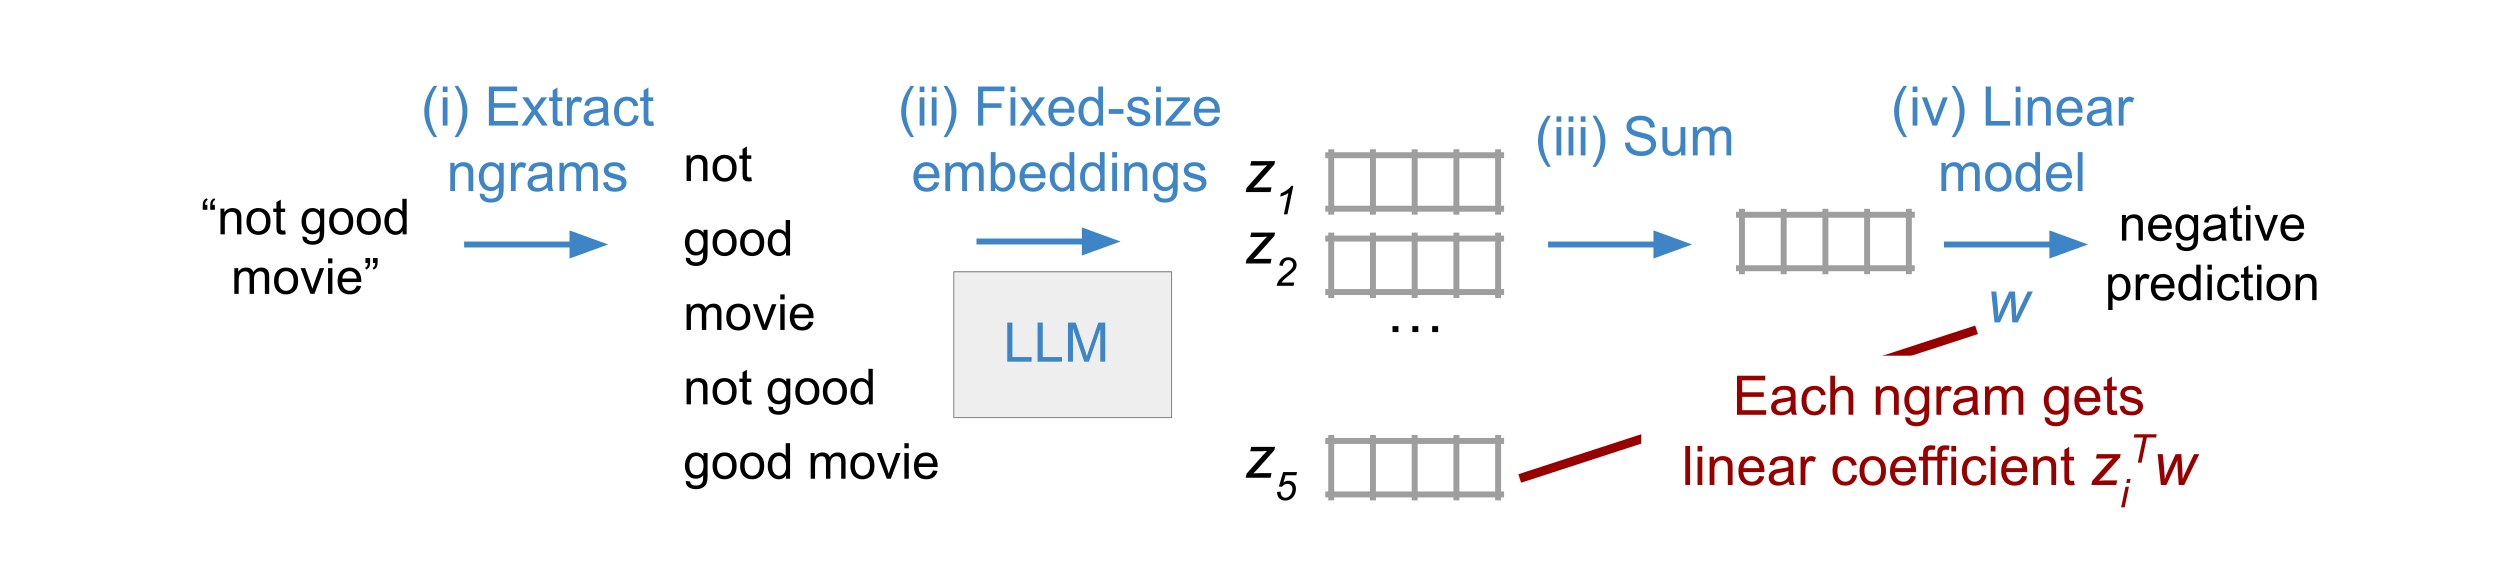 <svg version="1.1" viewBox="0.0 0.0 3360.0 768.0" fill="none" stroke="none" stroke-linecap="square" stroke-miterlimit="10" xmlns:xlink="http://www.w3.org/1999/xlink" xmlns="http://www.w3.org/2000/svg"><rect x="0.0" y="0.0" width="3360.0" height="768.0" fill="#333333" stroke="none"/><clipPath id="p.0"><path d="m0 0l3360.0 0l0 768.0l-3360.0 0l0 -768.0z" clip-rule="nonzero"/></clipPath><g clip-path="url(#p.0)"><path fill="#ffffff" d="m0 0l3360.0 0l0 768.0l-3360.0 0z" fill-rule="evenodd"/><path fill="#000000" fill-opacity="0.0" d="m2048.2 641.194l602.551 -196.063" fill-rule="evenodd"/><path stroke="#980000" stroke-width="12.0" stroke-linejoin="round" stroke-linecap="butt" d="m2048.2 641.194l602.551 -196.063" fill-rule="evenodd"/><path fill="#000000" fill-opacity="0.0" d="m253.084 241.916l314.961 0l0 180.976l-314.961 0z" fill-rule="evenodd"/><path fill="#000000" d="m278.718 275.213l0 6.797l-6.281 0l0 -5.375q0 -4.359 1.047 -6.312q1.359 -2.594 4.328 -3.938l1.422 2.281q-1.781 0.75 -2.641 2.234q-0.844 1.484 -0.938 4.312l3.062 0zm10.094 0l0 6.797l-6.281 0l0 -5.375q0 -4.359 1.031 -6.312q1.375 -2.594 4.328 -3.938l1.438 2.281q-1.797 0.75 -2.641 2.234q-0.844 1.484 -0.938 4.312l3.062 0zm7.51 39.703l0 -34.562l5.281 0l0 4.906q3.797 -5.688 11.0 -5.688q3.125 0 5.734 1.125q2.625 1.125 3.922 2.953q1.312 1.812 1.828 4.312q0.328 1.625 0.328 5.703l0 21.25l-5.859 0l0 -21.031q0 -3.578 -0.688 -5.344q-0.688 -1.781 -2.422 -2.828q-1.734 -1.062 -4.078 -1.062q-3.75 0 -6.469 2.375q-2.719 2.375 -2.719 9.016l0 18.875l-5.859 0zm34.899 -17.281q0 -9.609 5.328 -14.219q4.469 -3.844 10.875 -3.844q7.125 0 11.641 4.672q4.531 4.672 4.531 12.906q0 6.672 -2.0 10.5q-2.0 3.812 -5.828 5.938q-3.812 2.109 -8.344 2.109q-7.266 0 -11.734 -4.656q-4.469 -4.656 -4.469 -13.406zm6.016 0q0 6.641 2.891 9.953q2.906 3.297 7.297 3.297q4.359 0 7.25 -3.312q2.906 -3.328 2.906 -10.141q0 -6.406 -2.922 -9.703q-2.906 -3.312 -7.234 -3.312q-4.391 0 -7.297 3.297q-2.891 3.281 -2.891 9.922zm46.024 12.047l0.844 5.172q-2.469 0.516 -4.422 0.516q-3.188 0 -4.953 -1.0q-1.75 -1.016 -2.469 -2.656q-0.719 -1.641 -0.719 -6.922l0 -19.891l-4.297 0l0 -4.547l4.297 0l0 -8.562l5.828 -3.516l0 12.078l5.891 0l0 4.547l-5.891 0l0 20.219q0 2.5 0.297 3.219q0.312 0.719 1.016 1.141q0.703 0.422 2.0 0.422q0.984 0 2.578 -0.219zm23.163 8.094l5.703 0.844q0.359 2.641 1.984 3.844q2.188 1.625 5.953 1.625q4.078 0 6.281 -1.625q2.219 -1.625 3.0 -4.547q0.453 -1.797 0.422 -7.531q-3.844 4.531 -9.562 4.531q-7.141 0 -11.047 -5.141q-3.906 -5.141 -3.906 -12.344q0 -4.938 1.797 -9.125q1.797 -4.188 5.188 -6.453q3.406 -2.281 8.0 -2.281q6.109 0 10.078 4.938l0 -4.156l5.406 0l0 29.875q0 8.078 -1.641 11.438q-1.641 3.375 -5.203 5.328q-3.562 1.953 -8.781 1.953q-6.172 0 -9.984 -2.781q-3.812 -2.781 -3.688 -8.391zm4.859 -20.766q0 6.812 2.703 9.938q2.703 3.125 6.766 3.125q4.031 0 6.766 -3.109q2.734 -3.109 2.734 -9.75q0 -6.344 -2.812 -9.562q-2.812 -3.234 -6.781 -3.234q-3.906 0 -6.641 3.172q-2.734 3.172 -2.734 9.422zm31.118 0.625q0 -9.609 5.328 -14.219q4.469 -3.844 10.875 -3.844q7.125 0 11.641 4.672q4.531 4.672 4.531 12.906q0 6.672 -2.0 10.5q-2.0 3.812 -5.828 5.938q-3.812 2.109 -8.344 2.109q-7.266 0 -11.734 -4.656q-4.469 -4.656 -4.469 -13.406zm6.016 0q0 6.641 2.891 9.953q2.906 3.297 7.297 3.297q4.359 0 7.25 -3.312q2.906 -3.328 2.906 -10.141q0 -6.406 -2.922 -9.703q-2.906 -3.312 -7.234 -3.312q-4.391 0 -7.297 3.297q-2.891 3.281 -2.891 9.922zm31.055 0q0 -9.609 5.328 -14.219q4.469 -3.844 10.875 -3.844q7.125 0 11.641 4.672q4.531 4.672 4.531 12.906q0 6.672 -2.0 10.5q-2.0 3.812 -5.828 5.938q-3.812 2.109 -8.344 2.109q-7.266 0 -11.734 -4.656q-4.469 -4.656 -4.469 -13.406zm6.016 0q0 6.641 2.891 9.953q2.906 3.297 7.297 3.297q4.359 0 7.25 -3.312q2.906 -3.328 2.906 -10.141q0 -6.406 -2.922 -9.703q-2.906 -3.312 -7.234 -3.312q-4.391 0 -7.297 3.297q-2.891 3.281 -2.891 9.922zm55.649 17.281l0 -4.359q-3.281 5.141 -9.656 5.141q-4.141 0 -7.609 -2.281q-3.453 -2.281 -5.359 -6.359q-1.906 -4.078 -1.906 -9.391q0 -5.172 1.719 -9.391q1.734 -4.219 5.172 -6.453q3.453 -2.25 7.719 -2.25q3.125 0 5.562 1.328q2.453 1.312 3.969 3.422l0 -17.125l5.828 0l0 47.719l-5.438 0zm-18.516 -17.25q0 6.641 2.797 9.938q2.797 3.281 6.609 3.281q3.844 0 6.531 -3.141q2.688 -3.141 2.688 -9.594q0 -7.094 -2.734 -10.406q-2.734 -3.328 -6.75 -3.328q-3.891 0 -6.516 3.188q-2.625 3.188 -2.625 10.062z" fill-rule="nonzero"/><path fill="#000000" d="m314.954 394.916l0 -34.562l5.25 0l0 4.844q1.625 -2.531 4.328 -4.078q2.703 -1.547 6.141 -1.547q3.844 0 6.297 1.594q2.469 1.594 3.469 4.453q4.109 -6.047 10.672 -6.047q5.156 0 7.922 2.844q2.766 2.844 2.766 8.766l0 23.734l-5.828 0l0 -21.781q0 -3.5 -0.578 -5.047q-0.562 -1.547 -2.062 -2.484q-1.5 -0.953 -3.516 -0.953q-3.641 0 -6.047 2.422q-2.406 2.422 -2.406 7.766l0 20.078l-5.859 0l0 -22.453q0 -3.906 -1.438 -5.859q-1.438 -1.953 -4.688 -1.953q-2.469 0 -4.578 1.297q-2.094 1.297 -3.047 3.812q-0.938 2.5 -0.938 7.219l0 17.938l-5.859 0zm53.353 -17.281q0 -9.609 5.328 -14.219q4.469 -3.844 10.875 -3.844q7.125 0 11.641 4.672q4.531 4.672 4.531 12.906q0 6.672 -2.0 10.5q-2.0 3.812 -5.828 5.938q-3.812 2.109 -8.344 2.109q-7.266 0 -11.734 -4.656q-4.469 -4.656 -4.469 -13.406zm6.016 0q0 6.641 2.891 9.953q2.906 3.297 7.297 3.297q4.359 0 7.25 -3.312q2.906 -3.328 2.906 -10.141q0 -6.406 -2.922 -9.703q-2.906 -3.312 -7.234 -3.312q-4.391 0 -7.297 3.297q-2.891 3.281 -2.891 9.922zm42.837 17.281l-13.156 -34.562l6.188 0l7.422 20.703q1.203 3.344 2.219 6.953q0.766 -2.734 2.172 -6.562l7.688 -21.094l6.016 0l-13.078 34.562l-5.469 0zm23.75 -40.984l0 -6.734l5.859 0l0 6.734l-5.859 0zm0 40.984l0 -34.562l5.859 0l0 34.562l-5.859 0zm38.45 -11.125l6.047 0.75q-1.438 5.297 -5.312 8.234q-3.859 2.922 -9.891 2.922q-7.578 0 -12.031 -4.672q-4.438 -4.672 -4.438 -13.094q0 -8.734 4.484 -13.547q4.5 -4.812 11.656 -4.812q6.938 0 11.328 4.719q4.391 4.719 4.391 13.281q0 0.516 -0.031 1.562l-25.766 0q0.312 5.688 3.203 8.719q2.906 3.031 7.234 3.031q3.234 0 5.5 -1.688q2.281 -1.703 3.625 -5.406zm-19.25 -9.484l19.312 0q-0.391 -4.359 -2.219 -6.531q-2.797 -3.391 -7.25 -3.391q-4.047 0 -6.797 2.703q-2.75 2.703 -3.047 7.219zm31.087 -20.797l0 -6.797l6.281 0l0 5.375q0 4.359 -1.0 6.281q-1.406 2.641 -4.359 3.969l-1.438 -2.312q1.75 -0.719 2.609 -2.266q0.875 -1.547 0.969 -4.25l-3.062 0zm10.094 0l0 -6.797l6.281 0l0 5.375q0 4.359 -1.016 6.281q-1.391 2.641 -4.359 3.969l-1.422 -2.312q1.75 -0.719 2.609 -2.266q0.875 -1.547 0.969 -4.25l-3.062 0z" fill-rule="nonzero"/><path fill="#000000" fill-opacity="0.0" d="m909.37 170.404l343.874 0l0 100.189l-343.874 0z" fill-rule="evenodd"/><path fill="#000000" d="m922.761 243.404l0 -34.562l5.281 0l0 4.906q3.797 -5.688 11.0 -5.688q3.125 0 5.734 1.125q2.625 1.125 3.922 2.953q1.312 1.812 1.828 4.312q0.328 1.625 0.328 5.703l0 21.25l-5.859 0l0 -21.031q0 -3.578 -0.688 -5.344q-0.688 -1.781 -2.422 -2.828q-1.734 -1.062 -4.078 -1.062q-3.75 0 -6.469 2.375q-2.719 2.375 -2.719 9.016l0 18.875l-5.859 0zm34.899 -17.281q0 -9.609 5.328 -14.219q4.469 -3.844 10.875 -3.844q7.125 0 11.641 4.672q4.531 4.672 4.531 12.906q0 6.672 -2.0 10.5q-2.0 3.812 -5.828 5.938q-3.812 2.109 -8.344 2.109q-7.266 0 -11.734 -4.656q-4.469 -4.656 -4.469 -13.406zm6.016 0q0 6.641 2.891 9.953q2.906 3.297 7.297 3.297q4.359 0 7.25 -3.312q2.906 -3.328 2.906 -10.141q0 -6.406 -2.922 -9.703q-2.906 -3.312 -7.234 -3.312q-4.391 0 -7.297 3.297q-2.891 3.281 -2.891 9.922zm46.024 12.047l0.844 5.172q-2.469 0.516 -4.422 0.516q-3.188 0 -4.953 -1.0q-1.75 -1.016 -2.469 -2.656q-0.719 -1.641 -0.719 -6.922l0 -19.891l-4.297 0l0 -4.547l4.297 0l0 -8.562l5.828 -3.516l0 12.078l5.891 0l0 4.547l-5.891 0l0 20.219q0 2.5 0.297 3.219q0.312 0.719 1.016 1.141q0.703 0.422 2.0 0.422q0.984 0 2.578 -0.219z" fill-rule="nonzero"/><path fill="#000000" fill-opacity="0.0" d="m909.37 270.404l343.874 0l0 100.189l-343.874 0z" fill-rule="evenodd"/><path fill="#000000" d="m921.683 346.264l5.703 0.844q0.359 2.641 1.984 3.844q2.188 1.625 5.953 1.625q4.078 0 6.281 -1.625q2.219 -1.625 3.0 -4.547q0.453 -1.797 0.422 -7.531q-3.844 4.531 -9.562 4.531q-7.141 0 -11.047 -5.141q-3.906 -5.141 -3.906 -12.344q0 -4.938 1.797 -9.125q1.797 -4.188 5.188 -6.453q3.406 -2.281 8.0 -2.281q6.109 0 10.078 4.938l0 -4.156l5.406 0l0 29.875q0 8.078 -1.641 11.438q-1.641 3.375 -5.203 5.328q-3.562 1.953 -8.781 1.953q-6.172 0 -9.984 -2.781q-3.812 -2.781 -3.688 -8.391zm4.859 -20.766q0 6.812 2.703 9.938q2.703 3.125 6.766 3.125q4.031 0 6.766 -3.109q2.734 -3.109 2.734 -9.75q0 -6.344 -2.812 -9.562q-2.812 -3.234 -6.781 -3.234q-3.906 0 -6.641 3.172q-2.734 3.172 -2.734 9.422zm31.118 0.625q0 -9.609 5.328 -14.219q4.469 -3.844 10.875 -3.844q7.125 0 11.641 4.672q4.531 4.672 4.531 12.906q0 6.672 -2.0 10.5q-2.0 3.812 -5.828 5.938q-3.812 2.109 -8.344 2.109q-7.266 0 -11.734 -4.656q-4.469 -4.656 -4.469 -13.406zm6.016 0q0 6.641 2.891 9.953q2.906 3.297 7.297 3.297q4.359 0 7.25 -3.312q2.906 -3.328 2.906 -10.141q0 -6.406 -2.922 -9.703q-2.906 -3.312 -7.234 -3.312q-4.391 0 -7.297 3.297q-2.891 3.281 -2.891 9.922zm31.055 0q0 -9.609 5.328 -14.219q4.469 -3.844 10.875 -3.844q7.125 0 11.641 4.672q4.531 4.672 4.531 12.906q0 6.672 -2.0 10.5q-2 3.812 -5.828 5.938q-3.812 2.109 -8.344 2.109q-7.266 0 -11.734 -4.656q-4.469 -4.656 -4.469 -13.406zm6.016 0q0 6.641 2.891 9.953q2.906 3.297 7.297 3.297q4.359 0 7.25 -3.312q2.906 -3.328 2.906 -10.141q0 -6.406 -2.922 -9.703q-2.906 -3.312 -7.234 -3.312q-4.391 0 -7.297 3.297q-2.891 3.281 -2.891 9.922zm55.649 17.281l0 -4.359q-3.281 5.141 -9.656 5.141q-4.141 0 -7.609 -2.281q-3.453 -2.281 -5.359 -6.359q-1.906 -4.078 -1.906 -9.391q0 -5.172 1.719 -9.391q1.734 -4.219 5.172 -6.453q3.453 -2.25 7.719 -2.25q3.125 0 5.562 1.328q2.453 1.312 3.969 3.422l0 -17.125l5.828 0l0 47.719l-5.438 0zm-18.516 -17.25q0 6.641 2.797 9.938q2.797 3.281 6.609 3.281q3.844 0 6.531 -3.141q2.688 -3.141 2.688 -9.594q0 -7.094 -2.734 -10.406q-2.734 -3.328 -6.75 -3.328q-3.891 0 -6.516 3.188q-2.625 3.188 -2.625 10.062z" fill-rule="nonzero"/><path fill="#000000" fill-opacity="0.0" d="m909.37 370.404l343.874 0l0 100.189l-343.874 0z" fill-rule="evenodd"/><path fill="#000000" d="m922.761 443.404l0 -34.562l5.25 0l0 4.844q1.625 -2.531 4.328 -4.078q2.703 -1.547 6.141 -1.547q3.844 0 6.297 1.594q2.469 1.594 3.469 4.453q4.109 -6.047 10.672 -6.047q5.156 0 7.922 2.844q2.766 2.844 2.766 8.766l0 23.734l-5.828 0l0 -21.781q0 -3.5 -0.578 -5.047q-0.562 -1.547 -2.062 -2.484q-1.5 -0.953 -3.516 -0.953q-3.641 0 -6.047 2.422q-2.406 2.422 -2.406 7.766l0 20.078l-5.859 0l0 -22.453q0 -3.906 -1.438 -5.859q-1.438 -1.953 -4.688 -1.953q-2.469 0 -4.578 1.297q-2.094 1.297 -3.047 3.812q-0.938 2.5 -0.938 7.219l0 17.938l-5.859 0zm53.353 -17.281q0 -9.609 5.328 -14.219q4.469 -3.844 10.875 -3.844q7.125 0 11.641 4.672q4.531 4.672 4.531 12.906q0 6.672 -2.0 10.5q-2.0 3.812 -5.828 5.938q-3.812 2.109 -8.344 2.109q-7.266 0 -11.734 -4.656q-4.469 -4.656 -4.469 -13.406zm6.016 0q0 6.641 2.891 9.953q2.906 3.297 7.297 3.297q4.359 0 7.25 -3.312q2.906 -3.328 2.906 -10.141q0 -6.406 -2.922 -9.703q-2.906 -3.312 -7.234 -3.312q-4.391 0 -7.297 3.297q-2.891 3.281 -2.891 9.922zm42.837 17.281l-13.156 -34.562l6.188 0l7.422 20.703q1.203 3.344 2.219 6.953q0.766 -2.734 2.172 -6.562l7.688 -21.094l6.016 0l-13.078 34.562l-5.469 0zm23.75 -40.984l0 -6.734l5.859 0l0 6.734l-5.859 0zm0 40.984l0 -34.562l5.859 0l0 34.562l-5.859 0zm38.449 -11.125l6.047 0.75q-1.438 5.297 -5.312 8.234q-3.859 2.922 -9.891 2.922q-7.578 0 -12.031 -4.672q-4.438 -4.672 -4.438 -13.094q0 -8.734 4.484 -13.547q4.5 -4.812 11.656 -4.812q6.938 0 11.328 4.719q4.391 4.719 4.391 13.281q0 0.516 -0.031 1.562l-25.766 0q0.312 5.688 3.203 8.719q2.906 3.031 7.234 3.031q3.234 0 5.5 -1.688q2.281 -1.703 3.625 -5.406zm-19.25 -9.484l19.312 0q-0.391 -4.359 -2.219 -6.531q-2.797 -3.391 -7.25 -3.391q-4.047 0 -6.797 2.703q-2.75 2.703 -3.047 7.219z" fill-rule="nonzero"/><path fill="#000000" fill-opacity="0.0" d="m909.37 470.404l479.906 0l0 100.189l-479.906 0z" fill-rule="evenodd"/><path fill="#000000" d="m922.761 543.404l0 -34.562l5.281 0l0 4.906q3.797 -5.687 11.0 -5.687q3.125 0 5.734 1.125q2.625 1.125 3.922 2.953q1.312 1.812 1.828 4.312q0.328 1.625 0.328 5.703l0 21.25l-5.859 0l0 -21.031q0 -3.578 -0.688 -5.344q-0.688 -1.781 -2.422 -2.828q-1.734 -1.062 -4.078 -1.062q-3.75 0 -6.469 2.375q-2.719 2.375 -2.719 9.016l0 18.875l-5.859 0zm34.899 -17.281q0 -9.609 5.328 -14.219q4.469 -3.844 10.875 -3.844q7.125 0 11.641 4.672q4.531 4.672 4.531 12.906q0 6.672 -2.0 10.5q-2.0 3.812 -5.828 5.938q-3.812 2.109 -8.344 2.109q-7.266 0 -11.734 -4.656q-4.469 -4.656 -4.469 -13.406zm6.016 0q0 6.641 2.891 9.953q2.906 3.297 7.297 3.297q4.359 0 7.25 -3.312q2.906 -3.328 2.906 -10.141q0 -6.406 -2.922 -9.703q-2.906 -3.312 -7.234 -3.312q-4.391 0 -7.297 3.297q-2.891 3.281 -2.891 9.922zm46.024 12.047l0.844 5.172q-2.469 0.516 -4.422 0.516q-3.188 0 -4.953 -1.0q-1.75 -1.016 -2.469 -2.656q-0.719 -1.641 -0.719 -6.922l0 -19.891l-4.297 0l0 -4.547l4.297 0l0 -8.562l5.828 -3.516l0 12.078l5.891 0l0 4.547l-5.891 0l0 20.219q0 2.5 0.297 3.219q0.312 0.719 1.016 1.141q0.703 0.422 2.0 0.422q0.984 0 2.578 -0.219zm23.164 8.094l5.703 0.844q0.359 2.641 1.984 3.844q2.188 1.625 5.953 1.625q4.078 0 6.281 -1.625q2.219 -1.625 3.0 -4.547q0.453 -1.797 0.422 -7.531q-3.844 4.531 -9.562 4.531q-7.141 0 -11.047 -5.141q-3.906 -5.141 -3.906 -12.344q0 -4.938 1.797 -9.125q1.797 -4.188 5.188 -6.453q3.406 -2.281 8.0 -2.281q6.109 0 10.078 4.937l0 -4.156l5.406 0l0 29.875q0 8.078 -1.641 11.438q-1.641 3.375 -5.203 5.328q-3.562 1.953 -8.781 1.953q-6.172 0 -9.984 -2.781q-3.812 -2.781 -3.688 -8.391zm4.859 -20.766q0 6.812 2.703 9.938q2.703 3.125 6.766 3.125q4.031 0 6.766 -3.109q2.734 -3.109 2.734 -9.75q0 -6.344 -2.812 -9.562q-2.812 -3.234 -6.781 -3.234q-3.906 0 -6.641 3.172q-2.734 3.172 -2.734 9.422zm31.118 0.625q0 -9.609 5.328 -14.219q4.469 -3.844 10.875 -3.844q7.125 0 11.641 4.672q4.531 4.672 4.531 12.906q0 6.672 -2.0 10.5q-2.0 3.812 -5.828 5.938q-3.812 2.109 -8.344 2.109q-7.266 0 -11.734 -4.656q-4.469 -4.656 -4.469 -13.406zm6.016 0q0 6.641 2.891 9.953q2.906 3.297 7.297 3.297q4.359 0 7.25 -3.312q2.906 -3.328 2.906 -10.141q0 -6.406 -2.922 -9.703q-2.906 -3.312 -7.234 -3.312q-4.391 0 -7.297 3.297q-2.891 3.281 -2.891 9.922zm31.055 0q0 -9.609 5.328 -14.219q4.469 -3.844 10.875 -3.844q7.125 0 11.641 4.672q4.531 4.672 4.531 12.906q0 6.672 -2.0 10.5q-2.0 3.812 -5.828 5.938q-3.812 2.109 -8.344 2.109q-7.266 0 -11.734 -4.656q-4.469 -4.656 -4.469 -13.406zm6.016 0q0 6.641 2.891 9.953q2.906 3.297 7.297 3.297q4.359 0 7.25 -3.312q2.906 -3.328 2.906 -10.141q0 -6.406 -2.922 -9.703q-2.906 -3.312 -7.234 -3.312q-4.391 0 -7.297 3.297q-2.891 3.281 -2.891 9.922zm55.649 17.281l0 -4.359q-3.281 5.141 -9.656 5.141q-4.141 0 -7.609 -2.281q-3.453 -2.281 -5.359 -6.359q-1.906 -4.078 -1.906 -9.391q0 -5.172 1.719 -9.391q1.734 -4.219 5.172 -6.453q3.453 -2.25 7.719 -2.25q3.125 0 5.562 1.328q2.453 1.312 3.969 3.422l0 -17.125l5.828 0l0 47.719l-5.438 0zm-18.516 -17.25q0 6.641 2.797 9.938q2.797 3.281 6.609 3.281q3.844 0 6.531 -3.141q2.688 -3.141 2.688 -9.594q0 -7.094 -2.734 -10.406q-2.734 -3.328 -6.75 -3.328q-3.891 0 -6.516 3.188q-2.625 3.188 -2.625 10.062z" fill-rule="nonzero"/><path fill="#000000" fill-opacity="0.0" d="m909.37 570.404l673.354 0l0 100.189l-673.354 0z" fill-rule="evenodd"/><path fill="#000000" d="m921.683 646.264l5.703 0.844q0.359 2.641 1.984 3.844q2.188 1.625 5.953 1.625q4.078 0 6.281 -1.625q2.219 -1.625 3.0 -4.547q0.453 -1.797 0.422 -7.531q-3.844 4.531 -9.562 4.531q-7.141 0 -11.047 -5.141q-3.906 -5.141 -3.906 -12.344q0 -4.938 1.797 -9.125q1.797 -4.188 5.188 -6.453q3.406 -2.281 8.0 -2.281q6.109 0 10.078 4.938l0 -4.156l5.406 0l0 29.875q0 8.078 -1.641 11.438q-1.641 3.375 -5.203 5.328q-3.562 1.953 -8.781 1.953q-6.172 0 -9.984 -2.781q-3.812 -2.781 -3.688 -8.391zm4.859 -20.766q0 6.812 2.703 9.938q2.703 3.125 6.766 3.125q4.031 0 6.766 -3.109q2.734 -3.109 2.734 -9.75q0 -6.344 -2.812 -9.562q-2.812 -3.234 -6.781 -3.234q-3.906 0 -6.641 3.172q-2.734 3.172 -2.734 9.422zm31.118 0.625q0 -9.609 5.328 -14.219q4.469 -3.844 10.875 -3.844q7.125 0 11.641 4.672q4.531 4.672 4.531 12.906q0 6.672 -2.0 10.5q-2.0 3.812 -5.828 5.938q-3.812 2.109 -8.344 2.109q-7.266 0 -11.734 -4.656q-4.469 -4.656 -4.469 -13.406zm6.016 0q0 6.641 2.891 9.953q2.906 3.297 7.297 3.297q4.359 0 7.25 -3.312q2.906 -3.328 2.906 -10.141q0 -6.406 -2.922 -9.703q-2.906 -3.312 -7.234 -3.312q-4.391 0 -7.297 3.297q-2.891 3.281 -2.891 9.922zm31.055 0q0 -9.609 5.328 -14.219q4.469 -3.844 10.875 -3.844q7.125 0 11.641 4.672q4.531 4.672 4.531 12.906q0 6.672 -2.0 10.5q-2 3.812 -5.828 5.938q-3.812 2.109 -8.344 2.109q-7.266 0 -11.734 -4.656q-4.469 -4.656 -4.469 -13.406zm6.016 0q0 6.641 2.891 9.953q2.906 3.297 7.297 3.297q4.359 0 7.25 -3.312q2.906 -3.328 2.906 -10.141q0 -6.406 -2.922 -9.703q-2.906 -3.312 -7.234 -3.312q-4.391 0 -7.297 3.297q-2.891 3.281 -2.891 9.922zm55.649 17.281l0 -4.359q-3.281 5.141 -9.656 5.141q-4.141 0 -7.609 -2.281q-3.453 -2.281 -5.359 -6.359q-1.906 -4.078 -1.906 -9.391q0 -5.172 1.719 -9.391q1.734 -4.219 5.172 -6.453q3.453 -2.25 7.719 -2.25q3.125 0 5.562 1.328q2.453 1.312 3.969 3.422l0 -17.125l5.828 0l0 47.719l-5.438 0zm-18.516 -17.25q0 6.641 2.797 9.938q2.797 3.281 6.609 3.281q3.844 0 6.531 -3.141q2.688 -3.141 2.688 -9.594q0 -7.094 -2.734 -10.406q-2.734 -3.328 -6.75 -3.328q-3.891 0 -6.516 3.188q-2.625 3.188 -2.625 10.062zm51.684 17.25l0 -34.562l5.25 0l0 4.844q1.625 -2.531 4.328 -4.078q2.703 -1.547 6.141 -1.547q3.844 0 6.297 1.594q2.469 1.594 3.469 4.453q4.109 -6.047 10.672 -6.047q5.156 0 7.922 2.844q2.766 2.844 2.766 8.766l0 23.734l-5.828 0l0 -21.781q0 -3.5 -0.578 -5.047q-0.562 -1.547 -2.062 -2.484q-1.5 -0.953 -3.516 -0.953q-3.641 0 -6.047 2.422q-2.406 2.422 -2.406 7.766l0 20.078l-5.859 0l0 -22.453q0 -3.906 -1.438 -5.859q-1.438 -1.953 -4.688 -1.953q-2.469 0 -4.578 1.297q-2.094 1.297 -3.047 3.812q-0.938 2.5 -0.938 7.219l0 17.938l-5.859 0zm53.353 -17.281q0 -9.609 5.328 -14.219q4.469 -3.844 10.875 -3.844q7.125 0 11.641 4.672q4.531 4.672 4.531 12.906q0 6.672 -2.0 10.5q-2.0 3.812 -5.828 5.938q-3.812 2.109 -8.344 2.109q-7.266 0 -11.734 -4.656q-4.469 -4.656 -4.469 -13.406zm6.016 0q0 6.641 2.891 9.953q2.906 3.297 7.297 3.297q4.359 0 7.25 -3.312q2.906 -3.328 2.906 -10.141q0 -6.406 -2.922 -9.703q-2.906 -3.312 -7.234 -3.312q-4.391 0 -7.297 3.297q-2.891 3.281 -2.891 9.922zm42.837 17.281l-13.156 -34.562l6.188 0l7.422 20.703q1.203 3.344 2.219 6.953q0.766 -2.734 2.172 -6.562l7.688 -21.094l6.016 0l-13.078 34.562l-5.469 0zm23.75 -40.984l0 -6.734l5.859 0l0 6.734l-5.859 0zm0 40.984l0 -34.562l5.859 0l0 34.562l-5.859 0zm38.449 -11.125l6.047 0.75q-1.438 5.297 -5.312 8.234q-3.859 2.922 -9.891 2.922q-7.578 0 -12.031 -4.672q-4.438 -4.672 -4.438 -13.094q0 -8.734 4.484 -13.547q4.5 -4.812 11.656 -4.812q6.938 0 11.328 4.719q4.391 4.719 4.391 13.281q0 0.516 -0.031 1.562l-25.766 0q0.312 5.688 3.203 8.719q2.906 3.031 7.234 3.031q3.234 0 5.5 -1.688q2.281 -1.703 3.625 -5.406zm-19.25 -9.484l19.312 0q-0.391 -4.359 -2.219 -6.531q-2.797 -3.391 -7.25 -3.391q-4.047 0 -6.797 2.703q-2.75 2.703 -3.047 7.219z" fill-rule="nonzero"/><path fill="#000000" fill-opacity="0.0" d="m482.64 89.428l479.906 0l0 197.134l-479.906 0z" fill-rule="evenodd"/><path fill="#3d85c6" d="m582.907 184.265q-5.344 -6.734 -9.031 -15.75q-3.688 -9.031 -3.688 -18.703q0 -8.516 2.766 -16.328q3.219 -9.047 9.953 -18.047l4.609 0q-4.328 7.453 -5.719 10.641q-2.188 4.938 -3.438 10.312q-1.547 6.688 -1.547 13.469q0 17.219 10.703 34.406l-4.609 0zm12.138 -60.516l0 -7.406l6.438 0l0 7.406l-6.438 0zm0 45.078l0 -38.031l6.438 0l0 38.031l-6.438 0zm20.479 15.438l-4.625 0q10.703 -17.188 10.703 -34.406q0 -6.734 -1.531 -13.359q-1.219 -5.375 -3.406 -10.312q-1.391 -3.219 -5.766 -10.75l4.625 0q6.734 9.0 9.953 18.047q2.75 7.812 2.75 16.328q0 9.672 -3.703 18.703q-3.703 9.016 -9.0 15.75zm41.526 -15.438l0 -52.484l37.953 0l0 6.188l-31.0 0l0 16.078l29.031 0l0 6.156l-29.031 0l0 17.875l32.219 0l0 6.188l-39.172 0zm43.644 0l13.891 -19.766l-12.844 -18.266l8.047 0l5.844 8.922q1.641 2.547 2.656 4.266q1.562 -2.375 2.891 -4.188l6.406 -9.0l7.703 0l-13.141 17.906l14.141 20.125l-7.906 0l-7.812 -11.812l-2.078 -3.188l-9.984 15.0l-7.812 0zm55.039 -5.766l0.922 5.688q-2.719 0.578 -4.859 0.578q-3.516 0 -5.453 -1.109q-1.922 -1.109 -2.719 -2.906q-0.781 -1.812 -0.781 -7.625l0 -21.875l-4.734 0l0 -5.016l4.734 0l0 -9.406l6.406 -3.875l0 13.281l6.484 0l0 5.016l-6.484 0l0 22.234q0 2.766 0.344 3.562q0.344 0.781 1.109 1.25q0.766 0.453 2.203 0.453q1.078 0 2.828 -0.25zm6.232 5.766l0 -38.031l5.797 0l0 5.766q2.219 -4.047 4.094 -5.328q1.891 -1.297 4.141 -1.297q3.266 0 6.625 2.078l-2.219 5.984q-2.359 -1.391 -4.734 -1.391q-2.109 0 -3.797 1.266q-1.672 1.266 -2.391 3.531q-1.078 3.438 -1.078 7.516l0 19.906l-6.438 0zm49.294 -4.688q-3.578 3.047 -6.891 4.297q-3.312 1.25 -7.109 1.25q-6.266 0 -9.625 -3.062q-3.359 -3.062 -3.359 -7.828q0 -2.781 1.266 -5.094q1.266 -2.312 3.328 -3.703q2.062 -1.406 4.641 -2.125q1.891 -0.5 5.719 -0.953q7.812 -0.938 11.5 -2.219q0.031 -1.328 0.031 -1.688q0 -3.938 -1.828 -5.547q-2.469 -2.188 -7.328 -2.188q-4.547 0 -6.719 1.594q-2.172 1.594 -3.203 5.641l-6.297 -0.859q0.859 -4.047 2.828 -6.531q1.969 -2.5 5.688 -3.844q3.719 -1.344 8.625 -1.344q4.875 0 7.906 1.156q3.047 1.141 4.484 2.875q1.438 1.734 2.0 4.391q0.328 1.641 0.328 5.938l0 8.594q0 8.984 0.406 11.375q0.422 2.375 1.641 4.562l-6.734 0q-1.0 -2.0 -1.297 -4.688zm-0.531 -14.391q-3.516 1.422 -10.531 2.422q-3.969 0.578 -5.625 1.297q-1.641 0.719 -2.531 2.094q-0.891 1.375 -0.891 3.062q0 2.578 1.938 4.297q1.953 1.719 5.719 1.719q3.719 0 6.609 -1.625q2.906 -1.641 4.281 -4.469q1.031 -2.172 1.031 -6.438l0 -2.359zm41.313 5.156l6.344 0.812q-1.031 6.562 -5.312 10.266q-4.281 3.703 -10.516 3.703q-7.797 0 -12.547 -5.094q-4.75 -5.109 -4.75 -14.641q0 -6.156 2.047 -10.766q2.047 -4.625 6.203 -6.938q4.172 -2.312 9.078 -2.312q6.203 0 10.141 3.141q3.938 3.125 5.047 8.891l-6.266 0.969q-0.891 -3.828 -3.172 -5.75q-2.266 -1.938 -5.5 -1.938q-4.859 0 -7.906 3.484q-3.047 3.484 -3.047 11.047q0 7.656 2.938 11.141q2.938 3.469 7.672 3.469q3.781 0 6.328 -2.328q2.547 -2.328 3.219 -7.156zm25.93 8.156l0.922 5.688q-2.719 0.578 -4.859 0.578q-3.516 0 -5.453 -1.109q-1.922 -1.109 -2.719 -2.906q-0.781 -1.812 -0.781 -7.625l0 -21.875l-4.734 0l0 -5.016l4.734 0l0 -9.406l6.406 -3.875l0 13.281l6.484 0l0 5.016l-6.484 0l0 22.234q0 2.766 0.344 3.562q0.344 0.781 1.109 1.25q0.766 0.453 2.203 0.453q1.078 0 2.828 -0.25z" fill-rule="nonzero"/><path fill="#3d85c6" d="m605.166 256.828l0 -38.031l5.812 0l0 5.406q4.188 -6.266 12.094 -6.266q3.438 0 6.312 1.25q2.891 1.234 4.312 3.234q1.438 2.0 2.016 4.766q0.359 1.781 0.359 6.266l0 23.375l-6.453 0l0 -23.125q0 -3.938 -0.75 -5.891q-0.75 -1.953 -2.672 -3.109q-1.906 -1.172 -4.484 -1.172q-4.109 0 -7.109 2.609q-2.984 2.609 -2.984 9.922l0 20.766l-6.453 0zm39.61 3.156l6.266 0.922q0.391 2.906 2.188 4.234q2.391 1.781 6.547 1.781q4.469 0 6.906 -1.797q2.438 -1.781 3.297 -5.0q0.5 -1.969 0.469 -8.281q-4.234 4.984 -10.531 4.984q-7.844 0 -12.141 -5.656q-4.297 -5.656 -4.297 -13.578q0 -5.438 1.969 -10.031q1.969 -4.609 5.703 -7.109q3.75 -2.516 8.797 -2.516q6.734 0 11.109 5.453l0 -4.594l5.938 0l0 32.875q0 8.875 -1.812 12.578q-1.797 3.719 -5.719 5.859q-3.922 2.156 -9.656 2.156q-6.797 0 -10.984 -3.062q-4.188 -3.062 -4.047 -9.219zm5.328 -22.844q0 7.484 2.969 10.922q2.984 3.438 7.453 3.438q4.438 0 7.438 -3.422q3.016 -3.422 3.016 -10.734q0 -6.969 -3.094 -10.516q-3.094 -3.547 -7.469 -3.547q-4.297 0 -7.312 3.5q-3.0 3.484 -3.0 10.359zm36.563 19.688l0 -38.031l5.797 0l0 5.766q2.219 -4.047 4.094 -5.328q1.891 -1.297 4.141 -1.297q3.266 0 6.625 2.078l-2.219 5.984q-2.359 -1.391 -4.734 -1.391q-2.109 0 -3.797 1.266q-1.672 1.266 -2.391 3.531q-1.078 3.438 -1.078 7.516l0 19.906l-6.438 0zm49.294 -4.688q-3.578 3.047 -6.891 4.297q-3.312 1.25 -7.109 1.25q-6.266 0 -9.625 -3.062q-3.359 -3.062 -3.359 -7.828q0 -2.781 1.266 -5.094q1.266 -2.312 3.328 -3.703q2.062 -1.406 4.641 -2.125q1.891 -0.5 5.719 -0.953q7.812 -0.938 11.5 -2.219q0.031 -1.328 0.031 -1.688q0 -3.938 -1.828 -5.547q-2.469 -2.188 -7.328 -2.188q-4.547 0 -6.719 1.594q-2.172 1.594 -3.203 5.641l-6.297 -0.859q0.859 -4.047 2.828 -6.531q1.969 -2.5 5.688 -3.844q3.719 -1.344 8.625 -1.344q4.875 0 7.906 1.156q3.047 1.141 4.484 2.875q1.438 1.734 2.0 4.391q0.328 1.641 0.328 5.938l0 8.594q0 8.984 0.406 11.375q0.422 2.375 1.641 4.562l-6.734 0q-1.0 -2.0 -1.297 -4.688zm-0.531 -14.391q-3.516 1.422 -10.531 2.422q-3.969 0.578 -5.625 1.297q-1.641 0.719 -2.531 2.094q-0.891 1.375 -0.891 3.062q0 2.578 1.938 4.297q1.953 1.719 5.719 1.719q3.719 0 6.609 -1.625q2.906 -1.641 4.281 -4.469q1.031 -2.172 1.031 -6.438l0 -2.359zm16.5 19.078l0 -38.031l5.766 0l0 5.344q1.797 -2.797 4.766 -4.5q2.969 -1.703 6.766 -1.703q4.234 0 6.938 1.766q2.703 1.75 3.812 4.906q4.5 -6.672 11.734 -6.672q5.656 0 8.703 3.141q3.047 3.125 3.047 9.641l0 26.109l-6.406 0l0 -23.953q0 -3.859 -0.641 -5.562q-0.625 -1.703 -2.266 -2.734q-1.641 -1.047 -3.859 -1.047q-4.016 0 -6.672 2.672q-2.641 2.656 -2.641 8.531l0 22.094l-6.453 0l0 -24.703q0 -4.297 -1.578 -6.438q-1.562 -2.156 -5.156 -2.156q-2.719 0 -5.031 1.438q-2.297 1.422 -3.344 4.188q-1.031 2.75 -1.031 7.938l0 19.734l-6.453 0zm58.505 -11.344l6.375 -1.016q0.547 3.844 3.0 5.891q2.453 2.031 6.844 2.031q4.453 0 6.594 -1.812q2.156 -1.812 2.156 -4.234q0 -2.188 -1.906 -3.438q-1.328 -0.859 -6.594 -2.188q-7.078 -1.797 -9.828 -3.094q-2.734 -1.312 -4.156 -3.625q-1.406 -2.312 -1.406 -5.094q0 -2.547 1.156 -4.703q1.172 -2.172 3.172 -3.609q1.516 -1.109 4.109 -1.875q2.594 -0.781 5.562 -0.781q4.484 0 7.859 1.297q3.391 1.281 5.0 3.484q1.609 2.203 2.219 5.891l-6.297 0.859q-0.438 -2.938 -2.5 -4.578q-2.062 -1.641 -5.812 -1.641q-4.438 0 -6.344 1.469q-1.891 1.453 -1.891 3.438q0 1.25 0.781 2.25q0.797 1.031 2.469 1.719q0.969 0.359 5.703 1.641q6.828 1.828 9.531 3.0q2.703 1.156 4.234 3.375q1.547 2.219 1.547 5.516q0 3.219 -1.875 6.078q-1.875 2.844 -5.422 4.406q-3.547 1.547 -8.016 1.547q-7.422 0 -11.312 -3.078q-3.875 -3.078 -4.953 -9.125z" fill-rule="nonzero"/><path fill="#000000" fill-opacity="0.0" d="m2025.094 129.428l343.874 0l0 108.283l-343.874 0z" fill-rule="evenodd"/><path fill="#3d85c6" d="m2079.759 224.265q-5.344 -6.734 -9.031 -15.75q-3.688 -9.031 -3.688 -18.703q0 -8.516 2.766 -16.328q3.219 -9.047 9.953 -18.047l4.609 0q-4.328 7.453 -5.719 10.641q-2.188 4.938 -3.438 10.312q-1.547 6.688 -1.547 13.469q0 17.219 10.703 34.406l-4.609 0zm12.138 -60.516l0 -7.406l6.438 0l0 7.406l-6.438 0zm0 45.078l0 -38.031l6.438 0l0 38.031l-6.438 0zm16.291 -45.078l0 -7.406l6.438 0l0 7.406l-6.438 0zm0 45.078l0 -38.031l6.438 0l0 38.031l-6.438 0zm16.291 -45.078l0 -7.406l6.438 0l0 7.406l-6.438 0zm0 45.078l0 -38.031l6.438 0l0 38.031l-6.438 0zm20.479 15.438l-4.625 0q10.703 -17.188 10.703 -34.406q0 -6.734 -1.531 -13.359q-1.219 -5.375 -3.406 -10.312q-1.391 -3.219 -5.766 -10.75l4.625 0q6.734 9.0 9.953 18.047q2.75 7.812 2.75 16.328q0 9.672 -3.703 18.703q-3.703 9.016 -9.0 15.75zm39.026 -32.297l6.547 -0.578q0.469 3.938 2.172 6.469q1.703 2.516 5.281 4.078q3.578 1.562 8.047 1.562q3.984 0 7.016 -1.188q3.047 -1.188 4.531 -3.234q1.484 -2.062 1.484 -4.5q0 -2.469 -1.438 -4.312q-1.422 -1.844 -4.719 -3.094q-2.109 -0.828 -9.344 -2.562q-7.234 -1.734 -10.125 -3.281q-3.766 -1.969 -5.609 -4.875q-1.844 -2.922 -1.844 -6.547q0 -3.969 2.25 -7.422q2.266 -3.453 6.594 -5.25q4.328 -1.797 9.641 -1.797q5.828 0 10.281 1.891q4.469 1.875 6.859 5.531q2.406 3.641 2.578 8.266l-6.656 0.5q-0.531 -4.969 -3.641 -7.516q-3.094 -2.547 -9.141 -2.547q-6.297 0 -9.188 2.312q-2.875 2.312 -2.875 5.562q0 2.828 2.031 4.656q2.016 1.828 10.469 3.75q8.469 1.906 11.625 3.344q4.578 2.109 6.766 5.359q2.188 3.234 2.188 7.453q0 4.188 -2.406 7.906q-2.391 3.703 -6.891 5.766q-4.484 2.047 -10.109 2.047q-7.125 0 -11.938 -2.078q-4.812 -2.078 -7.562 -6.234q-2.734 -4.172 -2.875 -9.438zm75.363 16.859l0 -5.578q-4.438 6.438 -12.062 6.438q-3.359 0 -6.281 -1.281q-2.922 -1.297 -4.344 -3.25q-1.406 -1.953 -1.984 -4.781q-0.391 -1.891 -0.391 -6.016l0 -23.562l6.453 0l0 21.094q0 5.047 0.391 6.812q0.609 2.531 2.578 3.984q1.969 1.453 4.859 1.453q2.906 0 5.453 -1.484q2.547 -1.484 3.594 -4.047q1.062 -2.562 1.062 -7.438l0 -20.375l6.438 0l0 38.031l-5.766 0zm15.86 0l0 -38.031l5.766 0l0 5.344q1.797 -2.797 4.766 -4.5q2.969 -1.703 6.766 -1.703q4.234 0 6.938 1.766q2.703 1.75 3.812 4.906q4.5 -6.672 11.734 -6.672q5.656 0 8.703 3.141q3.047 3.125 3.047 9.641l0 26.109l-6.406 0l0 -23.953q0 -3.859 -0.641 -5.562q-0.625 -1.703 -2.266 -2.734q-1.641 -1.047 -3.859 -1.047q-4.016 0 -6.672 2.672q-2.641 2.656 -2.641 8.531l0 22.094l-6.453 0l0 -24.703q0 -4.297 -1.578 -6.438q-1.562 -2.156 -5.156 -2.156q-2.719 0 -5.031 1.438q-2.297 1.422 -3.344 4.188q-1.031 2.75 -1.031 7.938l0 19.734l-6.453 0z" fill-rule="nonzero"/><path stroke="#9e9e9e" stroke-width="8.0" stroke-linecap="butt" d="m2341.168 284.644l0 79.866" fill-rule="nonzero"/><path stroke="#9e9e9e" stroke-width="8.0" stroke-linecap="butt" d="m2397.249 284.644l0 79.866" fill-rule="nonzero"/><path stroke="#9e9e9e" stroke-width="8.0" stroke-linecap="butt" d="m2453.331 284.644l0 79.866" fill-rule="nonzero"/><path stroke="#9e9e9e" stroke-width="8.0" stroke-linecap="butt" d="m2509.412 284.644l0 79.866" fill-rule="nonzero"/><path stroke="#9e9e9e" stroke-width="8.0" stroke-linecap="butt" d="m2565.493 284.644l0 79.866" fill-rule="nonzero"/><path stroke="#9e9e9e" stroke-width="8.0" stroke-linecap="butt" d="m2337.168 288.644l232.325 0" fill-rule="nonzero"/><path stroke="#9e9e9e" stroke-width="8.0" stroke-linecap="butt" d="m2337.168 360.51l232.325 0" fill-rule="nonzero"/><path fill="#000000" fill-opacity="0.0" d="m2410.638 89.428l587.276 0l0 197.134l-587.276 0z" fill-rule="evenodd"/><path fill="#3d85c6" d="m2558.431 184.265q-5.344 -6.734 -9.031 -15.75q-3.688 -9.031 -3.688 -18.703q0 -8.516 2.766 -16.328q3.219 -9.047 9.953 -18.047l4.609 0q-4.328 7.453 -5.719 10.641q-2.188 4.938 -3.438 10.312q-1.547 6.688 -1.547 13.469q0 17.219 10.703 34.406l-4.609 0zm12.138 -60.516l0 -7.406l6.438 0l0 7.406l-6.438 0zm0 45.078l0 -38.031l6.438 0l0 38.031l-6.438 0zm26.807 0l-14.453 -38.031l6.797 0l8.156 22.781q1.328 3.688 2.438 7.656q0.859 -3.0 2.406 -7.234l8.453 -23.203l6.625 0l-14.406 38.031l-6.016 0zm30.336 15.438l-4.625 0q10.703 -17.188 10.703 -34.406q0 -6.734 -1.531 -13.359q-1.219 -5.375 -3.406 -10.312q-1.391 -3.219 -5.766 -10.75l4.625 0q6.734 9.0 9.953 18.047q2.75 7.812 2.75 16.328q0 9.672 -3.703 18.703q-3.703 9.016 -9.0 15.75zm41.104 -15.438l0 -52.484l6.938 0l0 46.297l25.859 0l0 6.188l-32.797 0zm40.282 -45.078l0 -7.406l6.438 0l0 7.406l-6.438 0zm0 45.078l0 -38.031l6.438 0l0 38.031l-6.438 0zm16.244 0l0 -38.031l5.812 0l0 5.406q4.188 -6.266 12.094 -6.266q3.438 0 6.312 1.25q2.891 1.234 4.312 3.234q1.438 2.0 2.016 4.766q0.359 1.781 0.359 6.266l0 23.375l-6.453 0l0 -23.125q0 -3.938 -0.75 -5.891q-0.75 -1.953 -2.672 -3.109q-1.906 -1.172 -4.484 -1.172q-4.109 0 -7.109 2.609q-2.984 2.609 -2.984 9.922l0 20.766l-6.453 0zm66.813 -12.25l6.656 0.828q-1.562 5.844 -5.828 9.062q-4.266 3.219 -10.891 3.219q-8.344 0 -13.234 -5.141q-4.875 -5.141 -4.875 -14.406q0 -9.594 4.938 -14.891q4.938 -5.312 12.812 -5.312q7.641 0 12.469 5.203q4.828 5.188 4.828 14.609q0 0.562 -0.031 1.719l-28.359 0q0.359 6.266 3.547 9.594q3.188 3.328 7.953 3.328q3.547 0 6.047 -1.859q2.5 -1.859 3.969 -5.953zm-21.156 -10.422l21.234 0q-0.438 -4.797 -2.438 -7.188q-3.078 -3.719 -7.984 -3.719q-4.438 0 -7.469 2.969q-3.016 2.969 -3.344 7.938zm60.719 17.984q-3.578 3.047 -6.891 4.297q-3.312 1.25 -7.109 1.25q-6.266 0 -9.625 -3.062q-3.359 -3.062 -3.359 -7.828q0 -2.781 1.266 -5.094q1.266 -2.312 3.328 -3.703q2.062 -1.406 4.641 -2.125q1.891 -0.5 5.719 -0.953q7.812 -0.938 11.5 -2.219q0.031 -1.328 0.031 -1.688q0 -3.938 -1.828 -5.547q-2.469 -2.188 -7.328 -2.188q-4.547 0 -6.719 1.594q-2.172 1.594 -3.203 5.641l-6.297 -0.859q0.859 -4.047 2.828 -6.531q1.969 -2.5 5.688 -3.844q3.719 -1.344 8.625 -1.344q4.875 0 7.906 1.156q3.047 1.141 4.484 2.875q1.438 1.734 2.0 4.391q0.328 1.641 0.328 5.938l0 8.594q0 8.984 0.406 11.375q0.422 2.375 1.641 4.562l-6.734 0q-1.0 -2.0 -1.297 -4.688zm-0.531 -14.391q-3.516 1.422 -10.531 2.422q-3.969 0.578 -5.625 1.297q-1.641 0.719 -2.531 2.094q-0.891 1.375 -0.891 3.062q0 2.578 1.938 4.297q1.953 1.719 5.719 1.719q3.719 0 6.609 -1.625q2.906 -1.641 4.281 -4.469q1.031 -2.172 1.031 -6.438l0 -2.359zm16.438 19.078l0 -38.031l5.797 0l0 5.766q2.219 -4.047 4.094 -5.328q1.891 -1.297 4.141 -1.297q3.266 0 6.625 2.078l-2.219 5.984q-2.359 -1.391 -4.734 -1.391q-2.109 0 -3.797 1.266q-1.672 1.266 -2.391 3.531q-1.078 3.438 -1.078 7.516l0 19.906l-6.438 0z" fill-rule="nonzero"/><path fill="#3d85c6" d="m2609.244 256.828l0 -38.031l5.766 0l0 5.344q1.797 -2.797 4.766 -4.5q2.969 -1.703 6.766 -1.703q4.234 0 6.938 1.766q2.703 1.75 3.812 4.906q4.5 -6.672 11.734 -6.672q5.656 0 8.703 3.141q3.047 3.125 3.047 9.641l0 26.109l-6.406 0l0 -23.953q0 -3.859 -0.641 -5.562q-0.625 -1.703 -2.266 -2.734q-1.641 -1.047 -3.859 -1.047q-4.016 0 -6.672 2.672q-2.641 2.656 -2.641 8.531l0 22.094l-6.453 0l0 -24.703q0 -4.297 -1.578 -6.438q-1.562 -2.156 -5.156 -2.156q-2.719 0 -5.031 1.438q-2.297 1.422 -3.344 4.188q-1.031 2.75 -1.031 7.938l0 19.734l-6.453 0zm58.692 -19.016q0 -10.562 5.875 -15.641q4.906 -4.234 11.953 -4.234q7.844 0 12.812 5.141q4.984 5.141 4.984 14.203q0 7.344 -2.203 11.547q-2.203 4.203 -6.406 6.531q-4.203 2.328 -9.188 2.328q-7.984 0 -12.906 -5.109q-4.922 -5.125 -4.922 -14.766zm6.625 0q0 7.312 3.188 10.953q3.188 3.625 8.016 3.625q4.797 0 7.984 -3.656q3.188 -3.656 3.188 -11.141q0 -7.047 -3.203 -10.672q-3.203 -3.641 -7.969 -3.641q-4.828 0 -8.016 3.625q-3.188 3.609 -3.188 10.906zm61.219 19.016l0 -4.797q-3.609 5.656 -10.625 5.656q-4.547 0 -8.359 -2.5q-3.812 -2.516 -5.922 -7.0q-2.094 -4.5 -2.094 -10.328q0 -5.703 1.891 -10.328q1.906 -4.641 5.703 -7.109q3.797 -2.484 8.484 -2.484q3.438 0 6.125 1.453q2.688 1.453 4.375 3.781l0 -18.828l6.406 0l0 52.484l-5.984 0zm-20.375 -18.969q0 7.297 3.078 10.922q3.078 3.609 7.281 3.609q4.219 0 7.172 -3.453q2.953 -3.453 2.953 -10.547q0 -7.812 -3.016 -11.453q-3.0 -3.656 -7.406 -3.656q-4.297 0 -7.188 3.516q-2.875 3.5 -2.875 11.062zm62.516 6.719l6.656 0.828q-1.562 5.844 -5.828 9.062q-4.266 3.219 -10.891 3.219q-8.344 0 -13.234 -5.141q-4.875 -5.141 -4.875 -14.406q0 -9.594 4.938 -14.891q4.938 -5.312 12.812 -5.312q7.641 0 12.469 5.203q4.828 5.188 4.828 14.609q0 0.562 -0.031 1.719l-28.359 0q0.359 6.266 3.547 9.594q3.188 3.328 7.953 3.328q3.547 0 6.047 -1.859q2.5 -1.859 3.969 -5.953zm-21.156 -10.422l21.234 0q-0.438 -4.797 -2.438 -7.188q-3.078 -3.719 -7.984 -3.719q-4.438 0 -7.469 2.969q-3.016 2.969 -3.344 7.938zm35.766 22.672l0 -52.484l6.453 0l0 52.484l-6.453 0z" fill-rule="nonzero"/><path fill="#000000" fill-opacity="0.0" d="m2801.596 250.402l343.874 0l0 180.976l-343.874 0z" fill-rule="evenodd"/><path fill="#000000" d="m2851.918 323.402l0 -34.562l5.281 0l0 4.906q3.797 -5.688 11.0 -5.688q3.125 0 5.734 1.125q2.625 1.125 3.922 2.953q1.312 1.812 1.828 4.312q0.328 1.625 0.328 5.703l0 21.25l-5.859 0l0 -21.031q0 -3.578 -0.688 -5.344q-0.688 -1.781 -2.422 -2.828q-1.734 -1.062 -4.078 -1.062q-3.75 0 -6.469 2.375q-2.719 2.375 -2.719 9.016l0 18.875l-5.859 0zm60.743 -11.125l6.047 0.75q-1.438 5.297 -5.312 8.234q-3.859 2.922 -9.891 2.922q-7.578 0 -12.031 -4.672q-4.438 -4.672 -4.438 -13.094q0 -8.734 4.484 -13.547q4.5 -4.812 11.656 -4.812q6.938 0 11.328 4.719q4.391 4.719 4.391 13.281q0 0.516 -0.031 1.562l-25.766 0q0.312 5.688 3.203 8.719q2.906 3.031 7.234 3.031q3.234 0 5.5 -1.688q2.281 -1.703 3.625 -5.406zm-19.25 -9.484l19.312 0q-0.391 -4.359 -2.219 -6.531q-2.797 -3.391 -7.25 -3.391q-4.047 0 -6.797 2.703q-2.75 2.703 -3.047 7.219zm31.571 23.469l5.703 0.844q0.359 2.641 1.984 3.844q2.188 1.625 5.953 1.625q4.078 0 6.281 -1.625q2.219 -1.625 3.0 -4.547q0.453 -1.797 0.422 -7.531q-3.844 4.531 -9.562 4.531q-7.141 0 -11.047 -5.141q-3.906 -5.141 -3.906 -12.344q0 -4.938 1.797 -9.125q1.797 -4.188 5.188 -6.453q3.406 -2.281 8.0 -2.281q6.109 0 10.078 4.938l0 -4.156l5.406 0l0 29.875q0 8.078 -1.641 11.438q-1.641 3.375 -5.203 5.328q-3.562 1.953 -8.781 1.953q-6.172 0 -9.984 -2.781q-3.812 -2.781 -3.688 -8.391zm4.859 -20.766q0 6.812 2.703 9.938q2.703 3.125 6.766 3.125q4.031 0 6.766 -3.109q2.734 -3.109 2.734 -9.75q0 -6.344 -2.812 -9.562q-2.812 -3.234 -6.781 -3.234q-3.906 0 -6.641 3.172q-2.734 3.172 -2.734 9.422zm55.852 13.641q-3.266 2.766 -6.281 3.906q-3.0 1.141 -6.453 1.141q-5.688 0 -8.75 -2.781q-3.062 -2.781 -3.062 -7.109q0 -2.547 1.156 -4.641q1.156 -2.094 3.031 -3.359q1.875 -1.281 4.219 -1.938q1.719 -0.453 5.203 -0.875q7.094 -0.844 10.438 -2.016q0.047 -1.203 0.047 -1.531q0 -3.578 -1.672 -5.047q-2.234 -1.984 -6.672 -1.984q-4.125 0 -6.094 1.453q-1.969 1.453 -2.922 5.125l-5.719 -0.781q0.781 -3.672 2.562 -5.938q1.797 -2.266 5.172 -3.484q3.391 -1.219 7.844 -1.219q4.438 0 7.203 1.047q2.766 1.031 4.062 2.609q1.312 1.578 1.828 3.984q0.297 1.5 0.297 5.406l0 7.812q0 8.172 0.375 10.344q0.375 2.156 1.469 4.141l-6.109 0q-0.922 -1.828 -1.172 -4.266zm-0.5 -13.078q-3.188 1.297 -9.562 2.203q-3.609 0.531 -5.109 1.188q-1.5 0.641 -2.312 1.891q-0.812 1.25 -0.812 2.781q0 2.344 1.766 3.906q1.781 1.562 5.203 1.562q3.375 0 6.016 -1.469q2.641 -1.484 3.875 -4.062q0.938 -1.984 0.938 -5.859l0 -2.141zm27.805 12.109l0.844 5.172q-2.469 0.516 -4.422 0.516q-3.188 0 -4.953 -1.0q-1.75 -1.016 -2.469 -2.656q-0.719 -1.641 -0.719 -6.922l0 -19.891l-4.297 0l0 -4.547l4.297 0l0 -8.562l5.828 -3.516l0 12.078l5.891 0l0 4.547l-5.891 0l0 20.219q0 2.5 0.297 3.219q0.312 0.719 1.016 1.141q0.703 0.422 2.0 0.422q0.984 0 2.578 -0.219zm5.754 -35.75l0 -6.734l5.859 0l0 6.734l-5.859 0zm0 40.984l0 -34.562l5.859 0l0 34.562l-5.859 0zm24.387 0l-13.156 -34.562l6.188 0l7.422 20.703q1.203 3.344 2.219 6.953q0.766 -2.734 2.172 -6.562l7.688 -21.094l6.016 0l-13.078 34.562l-5.469 0zm47.391 -11.125l6.047 0.75q-1.438 5.297 -5.312 8.234q-3.859 2.922 -9.891 2.922q-7.578 0 -12.031 -4.672q-4.438 -4.672 -4.438 -13.094q0 -8.734 4.484 -13.547q4.5 -4.812 11.656 -4.812q6.938 0 11.328 4.719q4.391 4.719 4.391 13.281q0 0.516 -0.031 1.562l-25.766 0q0.312 5.688 3.203 8.719q2.906 3.031 7.234 3.031q3.234 0 5.5 -1.688q2.281 -1.703 3.625 -5.406zm-19.25 -9.484l19.312 0q-0.391 -4.359 -2.219 -6.531q-2.797 -3.391 -7.25 -3.391q-4.047 0 -6.797 2.703q-2.75 2.703 -3.047 7.219z" fill-rule="nonzero"/><path fill="#000000" d="m2833.415 416.652l0 -47.812l5.344 0l0 4.484q1.891 -2.625 4.266 -3.938q2.375 -1.328 5.75 -1.328q4.438 0 7.812 2.281q3.391 2.266 5.109 6.422q1.734 4.156 1.734 9.094q0 5.312 -1.906 9.562q-1.906 4.234 -5.531 6.5q-3.625 2.266 -7.641 2.266q-2.922 0 -5.25 -1.234q-2.328 -1.234 -3.828 -3.125l0 16.828l-5.859 0zm5.312 -30.344q0 6.672 2.703 9.875q2.703 3.188 6.531 3.188q3.906 0 6.688 -3.297q2.781 -3.312 2.781 -10.25q0 -6.609 -2.719 -9.891q-2.703 -3.281 -6.484 -3.281q-3.75 0 -6.625 3.5q-2.875 3.484 -2.875 10.156zm31.696 17.094l0 -34.562l5.266 0l0 5.234q2.031 -3.672 3.734 -4.844q1.703 -1.172 3.766 -1.172q2.953 0 6.016 1.891l-2.016 5.438q-2.156 -1.281 -4.297 -1.281q-1.922 0 -3.453 1.156q-1.531 1.156 -2.188 3.203q-0.969 3.125 -0.969 6.844l0 18.094l-5.859 0zm45.931 -11.125l6.047 0.75q-1.438 5.297 -5.312 8.234q-3.859 2.922 -9.891 2.922q-7.578 0 -12.031 -4.672q-4.438 -4.672 -4.438 -13.094q0 -8.734 4.484 -13.547q4.5 -4.812 11.656 -4.812q6.938 0 11.328 4.719q4.391 4.719 4.391 13.281q0 0.516 -0.031 1.562l-25.766 0q0.312 5.688 3.203 8.719q2.906 3.031 7.234 3.031q3.234 0 5.5 -1.688q2.281 -1.703 3.625 -5.406zm-19.25 -9.484l19.312 0q-0.391 -4.359 -2.219 -6.531q-2.797 -3.391 -7.25 -3.391q-4.047 0 -6.797 2.703q-2.75 2.703 -3.047 7.219zm55.071 20.609l0 -4.359q-3.281 5.141 -9.656 5.141q-4.141 0 -7.609 -2.281q-3.453 -2.281 -5.359 -6.359q-1.906 -4.078 -1.906 -9.391q0 -5.172 1.719 -9.391q1.734 -4.219 5.172 -6.453q3.453 -2.25 7.719 -2.25q3.125 0 5.562 1.328q2.453 1.312 3.969 3.422l0 -17.125l5.828 0l0 47.719l-5.438 0zm-18.516 -17.25q0 6.641 2.797 9.938q2.797 3.281 6.609 3.281q3.844 0 6.531 -3.141q2.688 -3.141 2.688 -9.594q0 -7.094 -2.734 -10.406q-2.734 -3.328 -6.75 -3.328q-3.891 0 -6.516 3.188q-2.625 3.188 -2.625 10.062zm33.196 -23.734l0 -6.734l5.859 0l0 6.734l-5.859 0zm0 40.984l0 -34.562l5.859 0l0 34.562l-5.859 0zm37.34 -12.656l5.75 0.75q-0.938 5.953 -4.828 9.328q-3.891 3.359 -9.547 3.359q-7.094 0 -11.406 -4.641q-4.312 -4.641 -4.312 -13.297q0 -5.594 1.844 -9.781q1.859 -4.203 5.641 -6.297q3.797 -2.109 8.266 -2.109q5.625 0 9.203 2.844q3.578 2.844 4.594 8.094l-5.703 0.875q-0.812 -3.484 -2.875 -5.234q-2.062 -1.766 -5.0 -1.766q-4.422 0 -7.188 3.172q-2.766 3.172 -2.766 10.047q0 6.969 2.672 10.125q2.672 3.156 6.969 3.156q3.438 0 5.75 -2.109q2.312 -2.125 2.938 -6.516zm23.562 7.422l0.844 5.172q-2.469 0.516 -4.422 0.516q-3.188 0 -4.953 -1.0q-1.75 -1.016 -2.469 -2.656q-0.719 -1.641 -0.719 -6.922l0 -19.891l-4.297 0l0 -4.547l4.297 0l0 -8.562l5.828 -3.516l0 12.078l5.891 0l0 4.547l-5.891 0l0 20.219q0 2.5 0.297 3.219q0.312 0.719 1.016 1.141q0.703 0.422 2.0 0.422q0.984 0 2.578 -0.219zm5.754 -35.75l0 -6.734l5.859 0l0 6.734l-5.859 0zm0 40.984l0 -34.562l5.859 0l0 34.562l-5.859 0zm12.606 -17.281q0 -9.609 5.328 -14.219q4.469 -3.844 10.875 -3.844q7.125 0 11.641 4.672q4.531 4.672 4.531 12.906q0 6.672 -2.0 10.5q-2.0 3.812 -5.828 5.938q-3.812 2.109 -8.344 2.109q-7.266 0 -11.734 -4.656q-4.469 -4.656 -4.469 -13.406zm6.016 0q0 6.641 2.891 9.953q2.906 3.297 7.297 3.297q4.359 0 7.25 -3.312q2.906 -3.328 2.906 -10.141q0 -6.406 -2.922 -9.703q-2.906 -3.312 -7.234 -3.312q-4.391 0 -7.297 3.297q-2.891 3.281 -2.891 9.922zm33.227 17.281l0 -34.562l5.281 0l0 4.906q3.797 -5.688 11.0 -5.688q3.125 0 5.734 1.125q2.625 1.125 3.922 2.953q1.312 1.812 1.828 4.312q0.328 1.625 0.328 5.703l0 21.25l-5.859 0l0 -21.031q0 -3.578 -0.688 -5.344q-0.688 -1.781 -2.422 -2.828q-1.734 -1.062 -4.078 -1.062q-3.75 0 -6.469 2.375q-2.719 2.375 -2.719 9.016l0 18.875l-5.859 0z" fill-rule="nonzero"/><path fill="#000000" fill-opacity="0.0" d="m2616.726 328.577l189.638 0" fill-rule="evenodd"/><path stroke="#3d85c6" stroke-width="8.0" stroke-linejoin="round" stroke-linecap="butt" d="m2616.726 328.577l141.638 0" fill-rule="evenodd"/><path fill="#3d85c6" stroke="#3d85c6" stroke-width="8.0" stroke-linecap="butt" d="m2758.363 341.791l36.305 -13.214l-36.305 -13.214z" fill-rule="evenodd"/><path fill="#000000" fill-opacity="0.0" d="m2084.601 328.577l189.638 0" fill-rule="evenodd"/><path stroke="#3d85c6" stroke-width="8.0" stroke-linejoin="round" stroke-linecap="butt" d="m2084.601 328.577l141.638 0" fill-rule="evenodd"/><path fill="#3d85c6" stroke="#3d85c6" stroke-width="8.0" stroke-linecap="butt" d="m2226.239 341.791l36.305 -13.214l-36.305 -13.214z" fill-rule="evenodd"/><path stroke="#9e9e9e" stroke-width="8.0" stroke-linecap="butt" d="m1789.168 204.644l0 79.866" fill-rule="nonzero"/><path stroke="#9e9e9e" stroke-width="8.0" stroke-linecap="butt" d="m1845.249 204.644l0 79.866" fill-rule="nonzero"/><path stroke="#9e9e9e" stroke-width="8.0" stroke-linecap="butt" d="m1901.331 204.644l0 79.866" fill-rule="nonzero"/><path stroke="#9e9e9e" stroke-width="8.0" stroke-linecap="butt" d="m1957.412 204.644l0 79.866" fill-rule="nonzero"/><path stroke="#9e9e9e" stroke-width="8.0" stroke-linecap="butt" d="m2013.493 204.644l0 79.866" fill-rule="nonzero"/><path stroke="#9e9e9e" stroke-width="8.0" stroke-linecap="butt" d="m1785.168 208.644l232.325 0" fill-rule="nonzero"/><path stroke="#9e9e9e" stroke-width="8.0" stroke-linecap="butt" d="m1785.168 280.51l232.325 0" fill-rule="nonzero"/><path stroke="#9e9e9e" stroke-width="8.0" stroke-linecap="butt" d="m1789.168 316.644l0 79.866" fill-rule="nonzero"/><path stroke="#9e9e9e" stroke-width="8.0" stroke-linecap="butt" d="m1845.249 316.644l0 79.866" fill-rule="nonzero"/><path stroke="#9e9e9e" stroke-width="8.0" stroke-linecap="butt" d="m1901.331 316.644l0 79.866" fill-rule="nonzero"/><path stroke="#9e9e9e" stroke-width="8.0" stroke-linecap="butt" d="m1957.412 316.644l0 79.866" fill-rule="nonzero"/><path stroke="#9e9e9e" stroke-width="8.0" stroke-linecap="butt" d="m2013.493 316.644l0 79.866" fill-rule="nonzero"/><path stroke="#9e9e9e" stroke-width="8.0" stroke-linecap="butt" d="m1785.168 320.644l232.325 0" fill-rule="nonzero"/><path stroke="#9e9e9e" stroke-width="8.0" stroke-linecap="butt" d="m1785.168 392.51l232.325 0" fill-rule="nonzero"/><path fill="#000000" fill-opacity="0.0" d="m1316.391 324.575l189.638 0" fill-rule="evenodd"/><path stroke="#3d85c6" stroke-width="8.0" stroke-linejoin="round" stroke-linecap="butt" d="m1316.391 324.575l141.638 0" fill-rule="evenodd"/><path fill="#3d85c6" stroke="#3d85c6" stroke-width="8.0" stroke-linecap="butt" d="m1458.029 337.789l36.305 -13.214l-36.305 -13.214z" fill-rule="evenodd"/><path fill="#000000" fill-opacity="0.0" d="m1157.764 89.428l533.827 0l0 197.134l-533.827 0z" fill-rule="evenodd"/><path fill="#3d85c6" d="m1223.872 184.265q-5.344 -6.734 -9.031 -15.75q-3.688 -9.031 -3.688 -18.703q0 -8.516 2.766 -16.328q3.219 -9.047 9.953 -18.047l4.609 0q-4.328 7.453 -5.719 10.641q-2.188 4.938 -3.438 10.312q-1.547 6.688 -1.547 13.469q0 17.219 10.703 34.406l-4.609 0zm12.138 -60.516l0 -7.406l6.438 0l0 7.406l-6.438 0zm0 45.078l0 -38.031l6.438 0l0 38.031l-6.438 0zm16.291 -45.078l0 -7.406l6.438 0l0 7.406l-6.438 0zm0 45.078l0 -38.031l6.438 0l0 38.031l-6.438 0zm20.479 15.438l-4.625 0q10.703 -17.188 10.703 -34.406q0 -6.734 -1.531 -13.359q-1.219 -5.375 -3.406 -10.312q-1.391 -3.219 -5.766 -10.75l4.625 0q6.734 9.0 9.953 18.047q2.75 7.812 2.75 16.328q0 9.672 -3.703 18.703q-3.703 9.016 -9.0 15.75zm41.745 -15.438l0 -52.484l35.406 0l0 6.188l-28.453 0l0 16.25l24.625 0l0 6.203l-24.625 0l0 23.844l-6.953 0zm43.651 -45.078l0 -7.406l6.438 0l0 7.406l-6.438 0zm0 45.078l0 -38.031l6.438 0l0 38.031l-6.438 0zm11.947 0l13.891 -19.766l-12.844 -18.266l8.047 0l5.844 8.922q1.641 2.547 2.656 4.266q1.562 -2.375 2.891 -4.188l6.406 -9.0l7.703 0l-13.141 17.906l14.141 20.125l-7.906 0l-7.812 -11.812l-2.078 -3.188l-9.984 15.0l-7.812 0zm66.992 -12.25l6.656 0.828q-1.562 5.844 -5.828 9.062q-4.266 3.219 -10.891 3.219q-8.344 0 -13.234 -5.141q-4.875 -5.141 -4.875 -14.406q0 -9.594 4.938 -14.891q4.938 -5.312 12.812 -5.312q7.641 0 12.469 5.203q4.828 5.188 4.828 14.609q0 0.562 -0.031 1.719l-28.359 0q0.359 6.266 3.547 9.594q3.188 3.328 7.953 3.328q3.547 0 6.047 -1.859q2.5 -1.859 3.969 -5.953zm-21.156 -10.422l21.234 0q-0.438 -4.797 -2.438 -7.188q-3.078 -3.719 -7.984 -3.719q-4.438 0 -7.469 2.969q-3.016 2.969 -3.344 7.938zm60.578 22.672l0 -4.797q-3.609 5.656 -10.625 5.656q-4.547 0 -8.359 -2.5q-3.812 -2.516 -5.922 -7.0q-2.094 -4.5 -2.094 -10.328q0 -5.703 1.891 -10.328q1.906 -4.641 5.703 -7.109q3.797 -2.484 8.484 -2.484q3.438 0 6.125 1.453q2.688 1.453 4.375 3.781l0 -18.828l6.406 0l0 52.484l-5.984 0zm-20.375 -18.969q0 7.297 3.078 10.922q3.078 3.609 7.281 3.609q4.219 0 7.172 -3.453q2.953 -3.453 2.953 -10.547q0 -7.812 -3.016 -11.453q-3.0 -3.656 -7.406 -3.656q-4.297 0 -7.188 3.516q-2.875 3.5 -2.875 11.062zm33.985 3.219l0 -6.484l19.797 0l0 6.484l-19.797 0zm24.341 4.406l6.375 -1.016q0.547 3.844 3.0 5.891q2.453 2.031 6.844 2.031q4.453 0 6.594 -1.812q2.156 -1.812 2.156 -4.234q0 -2.188 -1.906 -3.438q-1.328 -0.859 -6.594 -2.188q-7.078 -1.797 -9.828 -3.094q-2.734 -1.312 -4.156 -3.625q-1.406 -2.312 -1.406 -5.094q0 -2.547 1.156 -4.703q1.172 -2.172 3.172 -3.609q1.516 -1.109 4.109 -1.875q2.594 -0.781 5.562 -0.781q4.484 0 7.859 1.297q3.391 1.281 5.0 3.484q1.609 2.203 2.219 5.891l-6.297 0.859q-0.438 -2.938 -2.5 -4.578q-2.062 -1.641 -5.812 -1.641q-4.438 0 -6.344 1.469q-1.891 1.453 -1.891 3.438q0 1.25 0.781 2.25q0.797 1.031 2.469 1.719q0.969 0.359 5.703 1.641q6.828 1.828 9.531 3.0q2.703 1.156 4.234 3.375q1.547 2.219 1.547 5.516q0 3.219 -1.875 6.078q-1.875 2.844 -5.422 4.406q-3.547 1.547 -8.016 1.547q-7.422 0 -11.312 -3.078q-3.875 -3.078 -4.953 -9.125zm39.289 -33.734l0 -7.406l6.438 0l0 7.406l-6.438 0zm0 45.078l0 -38.031l6.438 0l0 38.031l-6.438 0zm12.854 0l0 -5.234l24.203 -27.781q-4.125 0.219 -7.266 0.219l-15.516 0l0 -5.234l31.078 0l0 4.266l-20.578 24.141l-3.984 4.391q4.344 -0.312 8.141 -0.312l17.578 0l0 5.547l-33.656 0zm66.086 -12.25l6.656 0.828q-1.562 5.844 -5.828 9.062q-4.266 3.219 -10.891 3.219q-8.344 0 -13.234 -5.141q-4.875 -5.141 -4.875 -14.406q0 -9.594 4.938 -14.891q4.938 -5.312 12.812 -5.312q7.641 0 12.469 5.203q4.828 5.188 4.828 14.609q0 0.562 -0.031 1.719l-28.359 0q0.359 6.266 3.547 9.594q3.188 3.328 7.953 3.328q3.547 0 6.047 -1.859q2.5 -1.859 3.969 -5.953zm-21.156 -10.422l21.234 0q-0.438 -4.797 -2.438 -7.188q-3.078 -3.719 -7.984 -3.719q-4.438 0 -7.469 2.969q-3.016 2.969 -3.344 7.938z" fill-rule="nonzero"/><path fill="#3d85c6" d="m1255.782 244.578l6.656 0.828q-1.562 5.844 -5.828 9.062q-4.266 3.219 -10.891 3.219q-8.344 0 -13.234 -5.141q-4.875 -5.141 -4.875 -14.406q0 -9.594 4.938 -14.891q4.938 -5.312 12.812 -5.312q7.641 0 12.469 5.203q4.828 5.188 4.828 14.609q0 0.562 -0.031 1.719l-28.359 0q0.359 6.266 3.547 9.594q3.188 3.328 7.953 3.328q3.547 0 6.047 -1.859q2.5 -1.859 3.969 -5.953zm-21.156 -10.422l21.234 0q-0.438 -4.797 -2.438 -7.188q-3.078 -3.719 -7.984 -3.719q-4.438 0 -7.469 2.969q-3.016 2.969 -3.344 7.938zm35.907 22.672l0 -38.031l5.766 0l0 5.344q1.797 -2.797 4.766 -4.5q2.969 -1.703 6.766 -1.703q4.234 0 6.938 1.766q2.703 1.75 3.812 4.906q4.5 -6.672 11.734 -6.672q5.656 0 8.703 3.141q3.047 3.125 3.047 9.641l0 26.109l-6.406 0l0 -23.953q0 -3.859 -0.641 -5.562q-0.625 -1.703 -2.266 -2.734q-1.641 -1.047 -3.859 -1.047q-4.016 0 -6.672 2.672q-2.641 2.656 -2.641 8.531l0 22.094l-6.453 0l0 -24.703q0 -4.297 -1.578 -6.438q-1.562 -2.156 -5.156 -2.156q-2.719 0 -5.031 1.438q-2.297 1.422 -3.344 4.188q-1.031 2.75 -1.031 7.938l0 19.734l-6.453 0zm67.036 0l-5.984 0l0 -52.484l6.453 0l0 18.719q4.078 -5.125 10.406 -5.125q3.516 0 6.641 1.422q3.141 1.406 5.156 3.969q2.031 2.562 3.172 6.188q1.156 3.609 1.156 7.734q0 9.766 -4.844 15.109q-4.828 5.328 -11.594 5.328q-6.734 0 -10.562 -5.625l0 4.766zm-0.078 -19.297q0 6.844 1.859 9.875q3.047 4.984 8.234 4.984q4.234 0 7.312 -3.672q3.078 -3.672 3.078 -10.938q0 -7.453 -2.953 -10.984q-2.953 -3.547 -7.141 -3.547q-4.234 0 -7.312 3.672q-3.078 3.656 -3.078 10.609zm60.938 7.047l6.656 0.828q-1.562 5.844 -5.828 9.062q-4.266 3.219 -10.891 3.219q-8.344 0 -13.234 -5.141q-4.875 -5.141 -4.875 -14.406q0 -9.594 4.938 -14.891q4.938 -5.312 12.812 -5.312q7.641 0 12.469 5.203q4.828 5.188 4.828 14.609q0 0.562 -0.031 1.719l-28.359 0q0.359 6.266 3.547 9.594q3.188 3.328 7.953 3.328q3.547 0 6.047 -1.859q2.5 -1.859 3.969 -5.953zm-21.156 -10.422l21.234 0q-0.438 -4.797 -2.438 -7.188q-3.078 -3.719 -7.984 -3.719q-4.438 0 -7.469 2.969q-3.016 2.969 -3.344 7.938zm60.578 22.672l0 -4.797q-3.609 5.656 -10.625 5.656q-4.547 0 -8.359 -2.5q-3.812 -2.516 -5.922 -7.0q-2.094 -4.5 -2.094 -10.328q0 -5.703 1.891 -10.328q1.906 -4.641 5.703 -7.109q3.797 -2.484 8.484 -2.484q3.438 0 6.125 1.453q2.688 1.453 4.375 3.781l0 -18.828l6.406 0l0 52.484l-5.984 0zm-20.375 -18.969q0 7.297 3.078 10.922q3.078 3.609 7.281 3.609q4.219 0 7.172 -3.453q2.953 -3.453 2.953 -10.547q0 -7.812 -3.016 -11.453q-3.0 -3.656 -7.406 -3.656q-4.297 0 -7.188 3.516q-2.875 3.5 -2.875 11.062zm61.157 18.969l0 -4.797q-3.609 5.656 -10.625 5.656q-4.547 0 -8.359 -2.5q-3.812 -2.516 -5.922 -7.0q-2.094 -4.5 -2.094 -10.328q0 -5.703 1.891 -10.328q1.906 -4.641 5.703 -7.109q3.797 -2.484 8.484 -2.484q3.438 0 6.125 1.453q2.688 1.453 4.375 3.781l0 -18.828l6.406 0l0 52.484l-5.984 0zm-20.375 -18.969q0 7.297 3.078 10.922q3.078 3.609 7.281 3.609q4.219 0 7.172 -3.453q2.953 -3.453 2.953 -10.547q0 -7.812 -3.016 -11.453q-3.0 -3.656 -7.406 -3.656q-4.297 0 -7.188 3.516q-2.875 3.5 -2.875 11.062zm36.532 -26.109l0 -7.406l6.438 0l0 7.406l-6.438 0zm0 45.078l0 -38.031l6.438 0l0 38.031l-6.438 0zm16.244 0l0 -38.031l5.812 0l0 5.406q4.188 -6.266 12.094 -6.266q3.438 0 6.312 1.25q2.891 1.234 4.312 3.234q1.438 2.0 2.016 4.766q0.359 1.781 0.359 6.266l0 23.375l-6.453 0l0 -23.125q0 -3.938 -0.75 -5.891q-0.75 -1.953 -2.672 -3.109q-1.906 -1.172 -4.484 -1.172q-4.109 0 -7.109 2.609q-2.984 2.609 -2.984 9.922l0 20.766l-6.453 0zm39.61 3.156l6.266 0.922q0.391 2.906 2.188 4.234q2.391 1.781 6.547 1.781q4.469 0 6.906 -1.797q2.438 -1.781 3.297 -5.0q0.5 -1.969 0.469 -8.281q-4.234 4.984 -10.531 4.984q-7.844 0 -12.141 -5.656q-4.297 -5.656 -4.297 -13.578q0 -5.438 1.969 -10.031q1.969 -4.609 5.703 -7.109q3.75 -2.516 8.797 -2.516q6.734 0 11.109 5.453l0 -4.594l5.938 0l0 32.875q0 8.875 -1.812 12.578q-1.797 3.719 -5.719 5.859q-3.922 2.156 -9.656 2.156q-6.797 0 -10.984 -3.062q-4.188 -3.062 -4.047 -9.219zm5.328 -22.844q0 7.484 2.969 10.922q2.984 3.438 7.453 3.438q4.438 0 7.438 -3.422q3.016 -3.422 3.016 -10.734q0 -6.969 -3.094 -10.516q-3.094 -3.547 -7.469 -3.547q-4.297 0 -7.312 3.5q-3.0 3.484 -3.0 10.359zm34.047 8.344l6.375 -1.016q0.547 3.844 3.0 5.891q2.453 2.031 6.844 2.031q4.453 0 6.594 -1.812q2.156 -1.812 2.156 -4.234q0 -2.188 -1.906 -3.438q-1.328 -0.859 -6.594 -2.188q-7.078 -1.797 -9.828 -3.094q-2.734 -1.312 -4.156 -3.625q-1.406 -2.312 -1.406 -5.094q0 -2.547 1.156 -4.703q1.172 -2.172 3.172 -3.609q1.516 -1.109 4.109 -1.875q2.594 -0.781 5.562 -0.781q4.484 0 7.859 1.297q3.391 1.281 5.0 3.484q1.609 2.203 2.219 5.891l-6.297 0.859q-0.438 -2.938 -2.5 -4.578q-2.062 -1.641 -5.812 -1.641q-4.438 0 -6.344 1.469q-1.891 1.453 -1.891 3.438q0 1.25 0.781 2.25q0.797 1.031 2.469 1.719q0.969 0.359 5.703 1.641q6.828 1.828 9.531 3.0q2.703 1.156 4.234 3.375q1.547 2.219 1.547 5.516q0 3.219 -1.875 6.078q-1.875 2.844 -5.422 4.406q-3.547 1.547 -8.016 1.547q-7.422 0 -11.312 -3.078q-3.875 -3.078 -4.953 -9.125z" fill-rule="nonzero"/><path fill="#000000" fill-opacity="0.0" d="m1663.684 172.297l224.315 0l0 116.346l-224.315 0z" fill-rule="evenodd"/><path fill="#000000" d="m1674.246 258.097l1.141 -5.469l22.297 -25.125q2.391 -2.656 5.312 -5.5q-5.031 0.5 -7.219 0.5l-15.438 0l1.25 -5.891l32.078 0l-0.938 4.453l-22.5 25.266q-1.922 2.156 -5.703 5.906q5.891 -0.359 8.078 -0.359l16.328 0l-1.281 6.219l-33.406 0z" fill-rule="nonzero"/><path fill="#000000" d="m1725.527 288.097l6.031 -28.828q-3.906 3.078 -10.984 4.922l0.891 -4.266q3.516 -1.406 6.938 -3.672q3.422 -2.266 5.141 -3.953q1.047 -1.047 1.984 -2.531l2.734 0l-8.0 38.328l-4.734 0z" fill-rule="nonzero"/><path fill="#000000" fill-opacity="0.0" d="m1663.684 268.297l224.315 0l0 116.346l-224.315 0z" fill-rule="evenodd"/><path fill="#000000" d="m1674.246 354.097l1.141 -5.469l22.297 -25.125q2.391 -2.656 5.312 -5.5q-5.031 0.5 -7.219 0.5l-15.438 0l1.25 -5.891l32.078 0l-0.938 4.453l-22.5 25.266q-1.922 2.156 -5.703 5.906q5.891 -0.359 8.078 -0.359l16.328 0l-1.281 6.219l-33.406 0z" fill-rule="nonzero"/><path fill="#000000" d="m1715.809 384.097q0.734 -3.406 2.016 -5.703q1.297 -2.312 3.422 -4.375q2.141 -2.078 8.234 -6.953q3.703 -2.938 5.047 -4.344q1.953 -2.031 2.844 -3.984q0.594 -1.328 0.594 -2.891q0 -2.625 -1.859 -4.453q-1.859 -1.844 -4.562 -1.844q-2.688 0 -4.703 1.859q-2.0 1.859 -2.859 5.969l-4.609 -0.672q0.688 -5.078 3.953 -8.0q3.266 -2.938 8.141 -2.938q3.25 0 5.891 1.359q2.641 1.344 3.969 3.797q1.328 2.453 1.328 5.047q0 3.797 -2.703 7.312q-1.672 2.188 -9.797 8.625q-3.484 2.766 -5.188 4.531q-1.703 1.766 -2.562 3.328l17.078 0l-0.906 4.328l-22.766 0z" fill-rule="nonzero"/><path stroke="#9e9e9e" stroke-width="8.0" stroke-linecap="butt" d="m1789.168 588.644l0 79.866" fill-rule="nonzero"/><path stroke="#9e9e9e" stroke-width="8.0" stroke-linecap="butt" d="m1845.249 588.644l0 79.866" fill-rule="nonzero"/><path stroke="#9e9e9e" stroke-width="8.0" stroke-linecap="butt" d="m1901.331 588.644l0 79.866" fill-rule="nonzero"/><path stroke="#9e9e9e" stroke-width="8.0" stroke-linecap="butt" d="m1957.412 588.644l0 79.866" fill-rule="nonzero"/><path stroke="#9e9e9e" stroke-width="8.0" stroke-linecap="butt" d="m2013.493 588.644l0 79.866" fill-rule="nonzero"/><path stroke="#9e9e9e" stroke-width="8.0" stroke-linecap="butt" d="m1785.168 592.644l232.325 0" fill-rule="nonzero"/><path stroke="#9e9e9e" stroke-width="8.0" stroke-linecap="butt" d="m1785.168 664.51l232.325 0" fill-rule="nonzero"/><path fill="#000000" fill-opacity="0.0" d="m1663.684 556.297l224.315 0l0 116.347l-224.315 0z" fill-rule="evenodd"/><path fill="#000000" d="m1674.246 642.097l1.141 -5.469l22.297 -25.125q2.391 -2.656 5.312 -5.5q-5.031 0.5 -7.219 0.5l-15.438 0l1.25 -5.891l32.078 0l-0.938 4.453l-22.5 25.266q-1.922 2.156 -5.703 5.906q5.891 -0.359 8.078 -0.359l16.328 0l-1.281 6.219l-33.406 0z" fill-rule="nonzero"/><path fill="#000000" d="m1716.402 661.19l4.797 -0.469q-0.047 1.016 -0.047 1.219q0 1.719 0.859 3.469q0.875 1.734 2.375 2.672q1.5 0.922 3.172 0.922q2.188 0 4.453 -1.516q2.266 -1.516 3.672 -4.406q1.406 -2.891 1.406 -5.719q0 -3.203 -1.891 -5.125q-1.891 -1.938 -4.969 -1.938q-2.047 0 -3.891 1.0q-1.828 0.984 -3.422 2.953l-4.109 -0.281l5.75 -19.531l18.641 0l-0.906 4.328l-14.5 0l-2.875 9.703q1.625 -1.172 3.328 -1.75q1.703 -0.594 3.5 -0.594q4.375 0 7.188 2.891q2.812 2.891 2.812 7.922q0 4.406 -1.938 8.125q-1.922 3.703 -5.297 5.703q-3.359 1.984 -7.266 1.984q-3.281 0 -5.812 -1.484q-2.531 -1.484 -3.797 -4.094q-1.25 -2.609 -1.25 -5.203q0 -0.266 0.016 -0.781z" fill-rule="nonzero"/><path fill="#000000" fill-opacity="0.0" d="m1853.172 360.509l224.315 0l0 116.346l-224.315 0z" fill-rule="evenodd"/><path fill="#000000" d="m1871.516 446.309l0 -8.016l8.0 0l0 8.016l-8.0 0zm26.672 0l0 -8.016l8.016 0l0 8.016l-8.016 0zm26.641 0l0 -8.016l8.047 0l0 8.016l-8.047 0z" fill-rule="nonzero"/><path fill="#000000" fill-opacity="0.0" d="m627.774 328.577l189.638 0" fill-rule="evenodd"/><path stroke="#3d85c6" stroke-width="8.0" stroke-linejoin="round" stroke-linecap="butt" d="m627.774 328.577l141.638 0" fill-rule="evenodd"/><path fill="#3d85c6" stroke="#3d85c6" stroke-width="8.0" stroke-linecap="butt" d="m769.412 341.791l36.305 -13.214l-36.305 -13.214z" fill-rule="evenodd"/><path fill="#000000" fill-opacity="0.0" d="m2541.417 347.493l314.961 0l0 116.346l-314.961 0z" fill-rule="evenodd"/><path fill="#3d85c6" d="m2680.558 433.293l-4.328 -41.484l6.797 0l1.875 18.625l0.734 10.469q0.078 1.172 0.234 4.734q1.172 -3.984 1.984 -6.109q0.828 -2.141 2.625 -6.078l9.891 -21.641l7.688 0l1.375 20.734q0.312 4.734 0.391 12.625q1.953 -5.234 6.359 -14.531l8.906 -18.828l7.078 0l-20.281 41.484l-7.344 0l-1.562 -24.344q-0.156 -2.266 -0.234 -8.828q-1.594 4.188 -3.781 9.031l-10.984 24.141l-7.422 0z" fill-rule="nonzero"/><path fill="#ffffff" d="m2205.829 478.053l800.095 0l0 205.228l-800.095 0z" fill-rule="evenodd"/><path fill="#980000" d="m2334.509 557.452l0 -52.484l37.953 0l0 6.188l-31.0 0l0 16.078l29.031 0l0 6.156l-29.031 0l0 17.875l32.219 0l0 6.188l-39.172 0zm72.753 -4.688q-3.578 3.047 -6.891 4.297q-3.312 1.25 -7.109 1.25q-6.266 0 -9.625 -3.062q-3.359 -3.062 -3.359 -7.828q0 -2.781 1.266 -5.094q1.266 -2.312 3.328 -3.703q2.062 -1.406 4.641 -2.125q1.891 -0.5 5.719 -0.953q7.812 -0.938 11.5 -2.219q0.031 -1.328 0.031 -1.688q0 -3.938 -1.828 -5.547q-2.469 -2.188 -7.328 -2.188q-4.547 0 -6.719 1.594q-2.172 1.594 -3.203 5.641l-6.297 -0.859q0.859 -4.047 2.828 -6.531q1.969 -2.5 5.688 -3.844q3.719 -1.344 8.625 -1.344q4.875 0 7.906 1.156q3.047 1.141 4.484 2.875q1.438 1.734 2.0 4.391q0.328 1.641 0.328 5.938l0 8.594q0 8.984 0.406 11.375q0.422 2.375 1.641 4.562l-6.734 0q-1.0 -2.0 -1.297 -4.688zm-0.531 -14.391q-3.516 1.422 -10.531 2.422q-3.969 0.578 -5.625 1.297q-1.641 0.719 -2.531 2.094q-0.891 1.375 -0.891 3.062q0 2.578 1.938 4.297q1.953 1.719 5.719 1.719q3.719 0 6.609 -1.625q2.906 -1.641 4.281 -4.469q1.031 -2.172 1.031 -6.438l0 -2.359zm41.313 5.156l6.344 0.812q-1.031 6.562 -5.312 10.266q-4.281 3.703 -10.516 3.703q-7.797 0 -12.547 -5.094q-4.75 -5.109 -4.75 -14.641q0 -6.156 2.047 -10.766q2.047 -4.625 6.203 -6.938q4.172 -2.312 9.078 -2.312q6.203 0 10.141 3.141q3.938 3.125 5.047 8.891l-6.266 0.969q-0.891 -3.828 -3.172 -5.75q-2.266 -1.938 -5.5 -1.938q-4.859 0 -7.906 3.484q-3.047 3.484 -3.047 11.047q0 7.656 2.938 11.141q2.938 3.469 7.672 3.469q3.781 0 6.328 -2.328q2.547 -2.328 3.219 -7.156zm11.852 13.922l0 -52.484l6.453 0l0 18.828q4.516 -5.234 11.391 -5.234q4.219 0 7.328 1.672q3.125 1.672 4.469 4.609q1.344 2.922 1.344 8.516l0 24.094l-6.453 0l0 -24.094q0 -4.844 -2.094 -7.031q-2.094 -2.203 -5.922 -2.203q-2.875 0 -5.406 1.484q-2.516 1.484 -3.594 4.031q-1.062 2.531 -1.062 7.016l0 20.797l-6.453 0zm61.155 0l0 -38.031l5.812 0l0 5.406q4.188 -6.266 12.094 -6.266q3.438 0 6.312 1.25q2.891 1.234 4.312 3.234q1.438 2.0 2.016 4.766q0.359 1.781 0.359 6.266l0 23.375l-6.453 0l0 -23.125q0 -3.938 -0.75 -5.891q-0.75 -1.953 -2.672 -3.109q-1.906 -1.172 -4.484 -1.172q-4.109 0 -7.109 2.609q-2.984 2.609 -2.984 9.922l0 20.766l-6.453 0zm39.61 3.156l6.266 0.922q0.391 2.906 2.188 4.234q2.391 1.781 6.547 1.781q4.469 0 6.906 -1.797q2.438 -1.781 3.297 -5.0q0.5 -1.969 0.469 -8.281q-4.234 4.984 -10.531 4.984q-7.844 0 -12.141 -5.656q-4.297 -5.656 -4.297 -13.578q0 -5.438 1.969 -10.031q1.969 -4.609 5.703 -7.109q3.75 -2.516 8.797 -2.516q6.734 0 11.109 5.453l0 -4.594l5.938 0l0 32.875q0 8.875 -1.812 12.578q-1.797 3.719 -5.719 5.859q-3.922 2.156 -9.656 2.156q-6.797 0 -10.984 -3.062q-4.188 -3.062 -4.047 -9.219zm5.328 -22.844q0 7.484 2.969 10.922q2.984 3.438 7.453 3.438q4.438 0 7.438 -3.422q3.016 -3.422 3.016 -10.734q0 -6.969 -3.094 -10.516q-3.094 -3.547 -7.469 -3.547q-4.297 0 -7.312 3.5q-3.0 3.484 -3.0 10.359zm36.563 19.688l0 -38.031l5.797 0l0 5.766q2.219 -4.047 4.094 -5.328q1.891 -1.297 4.141 -1.297q3.266 0 6.625 2.078l-2.219 5.984q-2.359 -1.391 -4.734 -1.391q-2.109 0 -3.797 1.266q-1.672 1.266 -2.391 3.531q-1.078 3.438 -1.078 7.516l0 19.906l-6.438 0zm49.294 -4.688q-3.578 3.047 -6.891 4.297q-3.312 1.25 -7.109 1.25q-6.266 0 -9.625 -3.062q-3.359 -3.062 -3.359 -7.828q0 -2.781 1.266 -5.094q1.266 -2.312 3.328 -3.703q2.062 -1.406 4.641 -2.125q1.891 -0.5 5.719 -0.953q7.812 -0.938 11.5 -2.219q0.031 -1.328 0.031 -1.688q0 -3.938 -1.828 -5.547q-2.469 -2.188 -7.328 -2.188q-4.547 0 -6.719 1.594q-2.172 1.594 -3.203 5.641l-6.297 -0.859q0.859 -4.047 2.828 -6.531q1.969 -2.5 5.688 -3.844q3.719 -1.344 8.625 -1.344q4.875 0 7.906 1.156q3.047 1.141 4.484 2.875q1.438 1.734 2.0 4.391q0.328 1.641 0.328 5.938l0 8.594q0 8.984 0.406 11.375q0.422 2.375 1.641 4.562l-6.734 0q-1.0 -2.0 -1.297 -4.688zm-0.531 -14.391q-3.516 1.422 -10.531 2.422q-3.969 0.578 -5.625 1.297q-1.641 0.719 -2.531 2.094q-0.891 1.375 -0.891 3.062q0 2.578 1.938 4.297q1.953 1.719 5.719 1.719q3.719 0 6.609 -1.625q2.906 -1.641 4.281 -4.469q1.031 -2.172 1.031 -6.438l0 -2.359zm16.5 19.078l0 -38.031l5.766 0l0 5.344q1.797 -2.797 4.766 -4.5q2.969 -1.703 6.766 -1.703q4.234 0 6.938 1.766q2.703 1.75 3.812 4.906q4.5 -6.672 11.734 -6.672q5.656 0 8.703 3.141q3.047 3.125 3.047 9.641l0 26.109l-6.406 0l0 -23.953q0 -3.859 -0.641 -5.562q-0.625 -1.703 -2.266 -2.734q-1.641 -1.047 -3.859 -1.047q-4.016 0 -6.672 2.672q-2.641 2.656 -2.641 8.531l0 22.094l-6.453 0l0 -24.703q0 -4.297 -1.578 -6.438q-1.562 -2.156 -5.156 -2.156q-2.719 0 -5.031 1.438q-2.297 1.422 -3.344 4.188q-1.031 2.75 -1.031 7.938l0 19.734l-6.453 0zm80.284 3.156l6.266 0.922q0.391 2.906 2.188 4.234q2.391 1.781 6.547 1.781q4.469 0 6.906 -1.797q2.438 -1.781 3.297 -5.0q0.5 -1.969 0.469 -8.281q-4.234 4.984 -10.531 4.984q-7.844 0 -12.141 -5.656q-4.297 -5.656 -4.297 -13.578q0 -5.438 1.969 -10.031q1.969 -4.609 5.703 -7.109q3.75 -2.516 8.797 -2.516q6.734 0 11.109 5.453l0 -4.594l5.938 0l0 32.875q0 8.875 -1.812 12.578q-1.797 3.719 -5.719 5.859q-3.922 2.156 -9.656 2.156q-6.797 0 -10.984 -3.062q-4.188 -3.062 -4.047 -9.219zm5.328 -22.844q0 7.484 2.969 10.922q2.984 3.438 7.453 3.438q4.438 0 7.438 -3.422q3.016 -3.422 3.016 -10.734q0 -6.969 -3.094 -10.516q-3.094 -3.547 -7.469 -3.547q-4.297 0 -7.312 3.5q-3.0 3.484 -3.0 10.359zm62.657 7.438l6.656 0.828q-1.562 5.844 -5.828 9.062q-4.266 3.219 -10.891 3.219q-8.344 0 -13.234 -5.141q-4.875 -5.141 -4.875 -14.406q0 -9.594 4.938 -14.891q4.938 -5.312 12.812 -5.312q7.641 0 12.469 5.203q4.828 5.188 4.828 14.609q0 0.562 -0.031 1.719l-28.359 0q0.359 6.266 3.547 9.594q3.188 3.328 7.953 3.328q3.547 0 6.047 -1.859q2.5 -1.859 3.969 -5.953zm-21.156 -10.422l21.234 0q-0.438 -4.797 -2.438 -7.188q-3.078 -3.719 -7.984 -3.719q-4.438 0 -7.469 2.969q-3.016 2.969 -3.344 7.938zm49.985 16.906l0.922 5.688q-2.719 0.578 -4.859 0.578q-3.516 0 -5.453 -1.109q-1.922 -1.109 -2.719 -2.906q-0.781 -1.812 -0.781 -7.625l0 -21.875l-4.734 0l0 -5.016l4.734 0l0 -9.406l6.406 -3.875l0 13.281l6.484 0l0 5.016l-6.484 0l0 22.234q0 2.766 0.344 3.562q0.344 0.781 1.109 1.25q0.766 0.453 2.203 0.453q1.078 0 2.828 -0.25zm3.717 -5.578l6.375 -1.016q0.547 3.844 3.0 5.891q2.453 2.031 6.844 2.031q4.453 0 6.594 -1.812q2.156 -1.812 2.156 -4.234q0 -2.188 -1.906 -3.438q-1.328 -0.859 -6.594 -2.188q-7.078 -1.797 -9.828 -3.094q-2.734 -1.312 -4.156 -3.625q-1.406 -2.312 -1.406 -5.094q0 -2.547 1.156 -4.703q1.172 -2.172 3.172 -3.609q1.516 -1.109 4.109 -1.875q2.594 -0.781 5.562 -0.781q4.484 0 7.859 1.297q3.391 1.281 5.0 3.484q1.609 2.203 2.219 5.891l-6.297 0.859q-0.438 -2.938 -2.5 -4.578q-2.062 -1.641 -5.812 -1.641q-4.438 0 -6.344 1.469q-1.891 1.453 -1.891 3.438q0 1.25 0.781 2.25q0.797 1.031 2.469 1.719q0.969 0.359 5.703 1.641q6.828 1.828 9.531 3.0q2.703 1.156 4.234 3.375q1.547 2.219 1.547 5.516q0 3.219 -1.875 6.078q-1.875 2.844 -5.422 4.406q-3.547 1.547 -8.016 1.547q-7.422 0 -11.312 -3.078q-3.875 -3.078 -4.953 -9.125z" fill-rule="nonzero"/><path fill="#980000" d="m2265.005 651.852l0 -52.484l6.453 0l0 52.484l-6.453 0zm16.479 -45.078l0 -7.406l6.438 0l0 7.406l-6.438 0zm0 45.078l0 -38.031l6.438 0l0 38.031l-6.438 0zm16.244 0l0 -38.031l5.812 0l0 5.406q4.188 -6.266 12.094 -6.266q3.438 0 6.312 1.25q2.891 1.234 4.312 3.234q1.438 2.0 2.016 4.766q0.359 1.781 0.359 6.266l0 23.375l-6.453 0l0 -23.125q0 -3.938 -0.75 -5.891q-0.75 -1.953 -2.672 -3.109q-1.906 -1.172 -4.484 -1.172q-4.109 0 -7.109 2.609q-2.984 2.609 -2.984 9.922l0 20.766l-6.453 0zm66.813 -12.25l6.656 0.828q-1.562 5.844 -5.828 9.062q-4.266 3.219 -10.891 3.219q-8.344 0 -13.234 -5.141q-4.875 -5.141 -4.875 -14.406q0 -9.594 4.938 -14.891q4.938 -5.312 12.812 -5.312q7.641 0 12.469 5.203q4.828 5.188 4.828 14.609q0 0.562 -0.031 1.719l-28.359 0q0.359 6.266 3.547 9.594q3.188 3.328 7.953 3.328q3.547 0 6.047 -1.859q2.5 -1.859 3.969 -5.953zm-21.156 -10.422l21.234 0q-0.438 -4.797 -2.438 -7.188q-3.078 -3.719 -7.984 -3.719q-4.438 0 -7.469 2.969q-3.016 2.969 -3.344 7.938zm60.719 17.984q-3.578 3.047 -6.891 4.297q-3.312 1.25 -7.109 1.25q-6.266 0 -9.625 -3.062q-3.359 -3.062 -3.359 -7.828q0 -2.781 1.266 -5.094q1.266 -2.312 3.328 -3.703q2.062 -1.406 4.641 -2.125q1.891 -0.5 5.719 -0.953q7.812 -0.938 11.5 -2.219q0.031 -1.328 0.031 -1.688q0 -3.938 -1.828 -5.547q-2.469 -2.188 -7.328 -2.188q-4.547 0 -6.719 1.594q-2.172 1.594 -3.203 5.641l-6.297 -0.859q0.859 -4.047 2.828 -6.531q1.969 -2.5 5.688 -3.844q3.719 -1.344 8.625 -1.344q4.875 0 7.906 1.156q3.047 1.141 4.484 2.875q1.438 1.734 2.0 4.391q0.328 1.641 0.328 5.938l0 8.594q0 8.984 0.406 11.375q0.422 2.375 1.641 4.562l-6.734 0q-1.0 -2.0 -1.297 -4.688zm-0.531 -14.391q-3.516 1.422 -10.531 2.422q-3.969 0.578 -5.625 1.297q-1.641 0.719 -2.531 2.094q-0.891 1.375 -0.891 3.062q0 2.578 1.938 4.297q1.953 1.719 5.719 1.719q3.719 0 6.609 -1.625q2.906 -1.641 4.281 -4.469q1.031 -2.172 1.031 -6.438l0 -2.359zm16.438 19.078l0 -38.031l5.797 0l0 5.766q2.219 -4.047 4.094 -5.328q1.891 -1.297 4.141 -1.297q3.266 0 6.625 2.078l-2.219 5.984q-2.359 -1.391 -4.734 -1.391q-2.109 0 -3.797 1.266q-1.672 1.266 -2.391 3.531q-1.078 3.438 -1.078 7.516l0 19.906l-6.438 0zm69.667 -13.922l6.344 0.812q-1.031 6.562 -5.312 10.266q-4.281 3.703 -10.516 3.703q-7.797 0 -12.547 -5.094q-4.75 -5.109 -4.75 -14.641q0 -6.156 2.047 -10.766q2.047 -4.625 6.203 -6.938q4.172 -2.312 9.078 -2.312q6.203 0 10.141 3.141q3.938 3.125 5.047 8.891l-6.266 0.969q-0.891 -3.828 -3.172 -5.75q-2.266 -1.938 -5.5 -1.938q-4.859 0 -7.906 3.484q-3.047 3.484 -3.047 11.047q0 7.656 2.938 11.141q2.938 3.469 7.672 3.469q3.781 0 6.328 -2.328q2.547 -2.328 3.219 -7.156zm9.461 -5.094q0 -10.562 5.875 -15.641q4.906 -4.234 11.953 -4.234q7.844 0 12.812 5.141q4.984 5.141 4.984 14.203q0 7.344 -2.203 11.547q-2.203 4.203 -6.406 6.531q-4.203 2.328 -9.188 2.328q-7.984 0 -12.906 -5.109q-4.922 -5.125 -4.922 -14.766zm6.625 0q0 7.312 3.188 10.953q3.188 3.625 8.016 3.625q4.797 0 7.984 -3.656q3.188 -3.656 3.188 -11.141q0 -7.047 -3.203 -10.672q-3.203 -3.641 -7.969 -3.641q-4.828 0 -8.016 3.625q-3.188 3.609 -3.188 10.906zm62.579 6.766l6.656 0.828q-1.562 5.844 -5.828 9.062q-4.266 3.219 -10.891 3.219q-8.344 0 -13.234 -5.141q-4.875 -5.141 -4.875 -14.406q0 -9.594 4.938 -14.891q4.938 -5.312 12.812 -5.312q7.641 0 12.469 5.203q4.828 5.188 4.828 14.609q0 0.562 -0.031 1.719l-28.359 0q0.359 6.266 3.547 9.594q3.188 3.328 7.953 3.328q3.547 0 6.047 -1.859q2.5 -1.859 3.969 -5.953zm-21.156 -10.422l21.234 0q-0.438 -4.797 -2.438 -7.188q-3.078 -3.719 -7.984 -3.719q-4.438 0 -7.469 2.969q-3.016 2.969 -3.344 7.938zm37.453 22.672l0 -33.016l-5.688 0l0 -5.016l5.688 0l0 -4.047q0 -3.828 0.672 -5.688q0.938 -2.5 3.281 -4.062q2.344 -1.562 6.578 -1.562q2.719 0 6.016 0.656l-0.969 5.609q-2.016 -0.359 -3.797 -0.359q-2.938 0 -4.156 1.266q-1.219 1.25 -1.219 4.688l0 3.5l7.406 0l0 5.016l-7.406 0l0 33.016l-6.406 0zm19.048 0l0 -33.016l-5.688 0l0 -5.016l5.688 0l0 -4.047q0 -3.828 0.672 -5.688q0.938 -2.5 3.281 -4.062q2.344 -1.562 6.578 -1.562q2.719 0 6.016 0.656l-0.969 5.609q-2.016 -0.359 -3.797 -0.359q-2.938 0 -4.156 1.266q-1.219 1.25 -1.219 4.688l0 3.5l7.406 0l0 5.016l-7.406 0l0 33.016l-6.406 0zm18.873 -45.078l0 -7.406l6.438 0l0 7.406l-6.438 0zm0 45.078l0 -38.031l6.438 0l0 38.031l-6.438 0zm41.057 -13.922l6.344 0.812q-1.031 6.562 -5.312 10.266q-4.281 3.703 -10.516 3.703q-7.797 0 -12.547 -5.094q-4.75 -5.109 -4.75 -14.641q0 -6.156 2.047 -10.766q2.047 -4.625 6.203 -6.938q4.172 -2.312 9.078 -2.312q6.203 0 10.141 3.141q3.938 3.125 5.047 8.891l-6.266 0.969q-0.891 -3.828 -3.172 -5.75q-2.266 -1.938 -5.5 -1.938q-4.859 0 -7.906 3.484q-3.047 3.484 -3.047 11.047q0 7.656 2.938 11.141q2.938 3.469 7.672 3.469q3.781 0 6.328 -2.328q2.547 -2.328 3.219 -7.156zm11.898 -31.156l0 -7.406l6.438 0l0 7.406l-6.438 0zm0 45.078l0 -38.031l6.438 0l0 38.031l-6.438 0zm42.276 -12.25l6.656 0.828q-1.562 5.844 -5.828 9.062q-4.266 3.219 -10.891 3.219q-8.344 0 -13.234 -5.141q-4.875 -5.141 -4.875 -14.406q0 -9.594 4.938 -14.891q4.938 -5.312 12.812 -5.312q7.641 0 12.469 5.203q4.828 5.188 4.828 14.609q0 0.562 -0.031 1.719l-28.359 0q0.359 6.266 3.547 9.594q3.188 3.328 7.953 3.328q3.547 0 6.047 -1.859q2.5 -1.859 3.969 -5.953zm-21.156 -10.422l21.234 0q-0.438 -4.797 -2.438 -7.188q-3.078 -3.719 -7.984 -3.719q-4.438 0 -7.469 2.969q-3.016 2.969 -3.344 7.938zm35.906 22.672l0 -38.031l5.812 0l0 5.406q4.188 -6.266 12.094 -6.266q3.438 0 6.312 1.25q2.891 1.234 4.312 3.234q1.438 2.0 2.016 4.766q0.359 1.781 0.359 6.266l0 23.375l-6.453 0l0 -23.125q0 -3.938 -0.75 -5.891q-0.75 -1.953 -2.672 -3.109q-1.906 -1.172 -4.484 -1.172q-4.109 0 -7.109 2.609q-2.984 2.609 -2.984 9.922l0 20.766l-6.453 0zm54.86 -5.766l0.922 5.688q-2.719 0.578 -4.859 0.578q-3.516 0 -5.453 -1.109q-1.922 -1.109 -2.719 -2.906q-0.781 -1.812 -0.781 -7.625l0 -21.875l-4.734 0l0 -5.016l4.734 0l0 -9.406l6.406 -3.875l0 13.281l6.484 0l0 5.016l-6.484 0l0 22.234q0 2.766 0.344 3.562q0.344 0.781 1.109 1.25q0.766 0.453 2.203 0.453q1.078 0 2.828 -0.25z" fill-rule="nonzero"/><path fill="#980000" d="m2810.803 651.852l1.141 -5.469l22.297 -25.125q2.391 -2.656 5.312 -5.5q-5.031 0.5 -7.219 0.5l-15.438 0l1.25 -5.891l32.078 0l-0.938 4.453l-22.5 25.266q-1.922 2.156 -5.703 5.906q5.891 -0.359 8.078 -0.359l16.328 0l-1.281 6.219l-33.406 0z" fill-rule="nonzero"/><path fill="#980000" d="m2857.709 649.024l1.109 -5.344l4.688 0l-1.109 5.344l-4.688 0zm-6.875 32.828l5.781 -27.656l4.703 0l-5.781 27.656l-4.703 0z" fill-rule="nonzero"/><path fill="#980000" d="m2873.197 621.852l7.062 -33.828l-12.531 0l0.906 -4.344l30.047 0l-0.906 4.344l-12.422 0l-7.047 33.828l-5.109 0z" fill-rule="nonzero"/><path fill="#980000" d="m2904.209 651.852l-4.328 -41.484l6.797 0l1.875 18.625l0.734 10.469q0.078 1.172 0.234 4.734q1.172 -3.984 1.984 -6.109q0.828 -2.141 2.625 -6.078l9.891 -21.641l7.688 0l1.375 20.734q0.312 4.734 0.391 12.625q1.953 -5.234 6.359 -14.531l8.906 -18.828l7.078 0l-20.281 41.484l-7.344 0l-1.562 -24.344q-0.156 -2.266 -0.234 -8.828q-1.594 4.188 -3.781 9.031l-10.984 24.141l-7.422 0z" fill-rule="nonzero"/><path fill="#eeeeee" d="m1281.906 365.296l292.819 0l0 196.063l-292.819 0z" fill-rule="evenodd"/><path stroke="#595959" stroke-width="1.0" stroke-linejoin="round" stroke-linecap="butt" d="m1281.906 365.296l292.819 0l0 196.063l-292.819 0z" fill-rule="evenodd"/><path fill="#000000" fill-opacity="0.0" d="m1339.352 406.7l174.709 0l0 108.283l-174.709 0z" fill-rule="evenodd"/><path fill="#3d85c6" d="m1353.727 486.1l0 -52.484l6.938 0l0 46.297l25.859 0l0 6.188l-32.797 0zm40.782 0l0 -52.484l6.938 0l0 46.297l25.859 0l0 6.188l-32.797 0zm40.844 0l0 -52.484l10.453 0l12.438 37.156q1.719 5.203 2.5 7.766q0.891 -2.859 2.797 -8.406l12.562 -36.516l9.344 0l0 52.484l-6.688 0l0 -43.938l-15.266 43.938l-6.266 0l-15.172 -44.688l0 44.688l-6.703 0z" fill-rule="nonzero"/></g></svg>